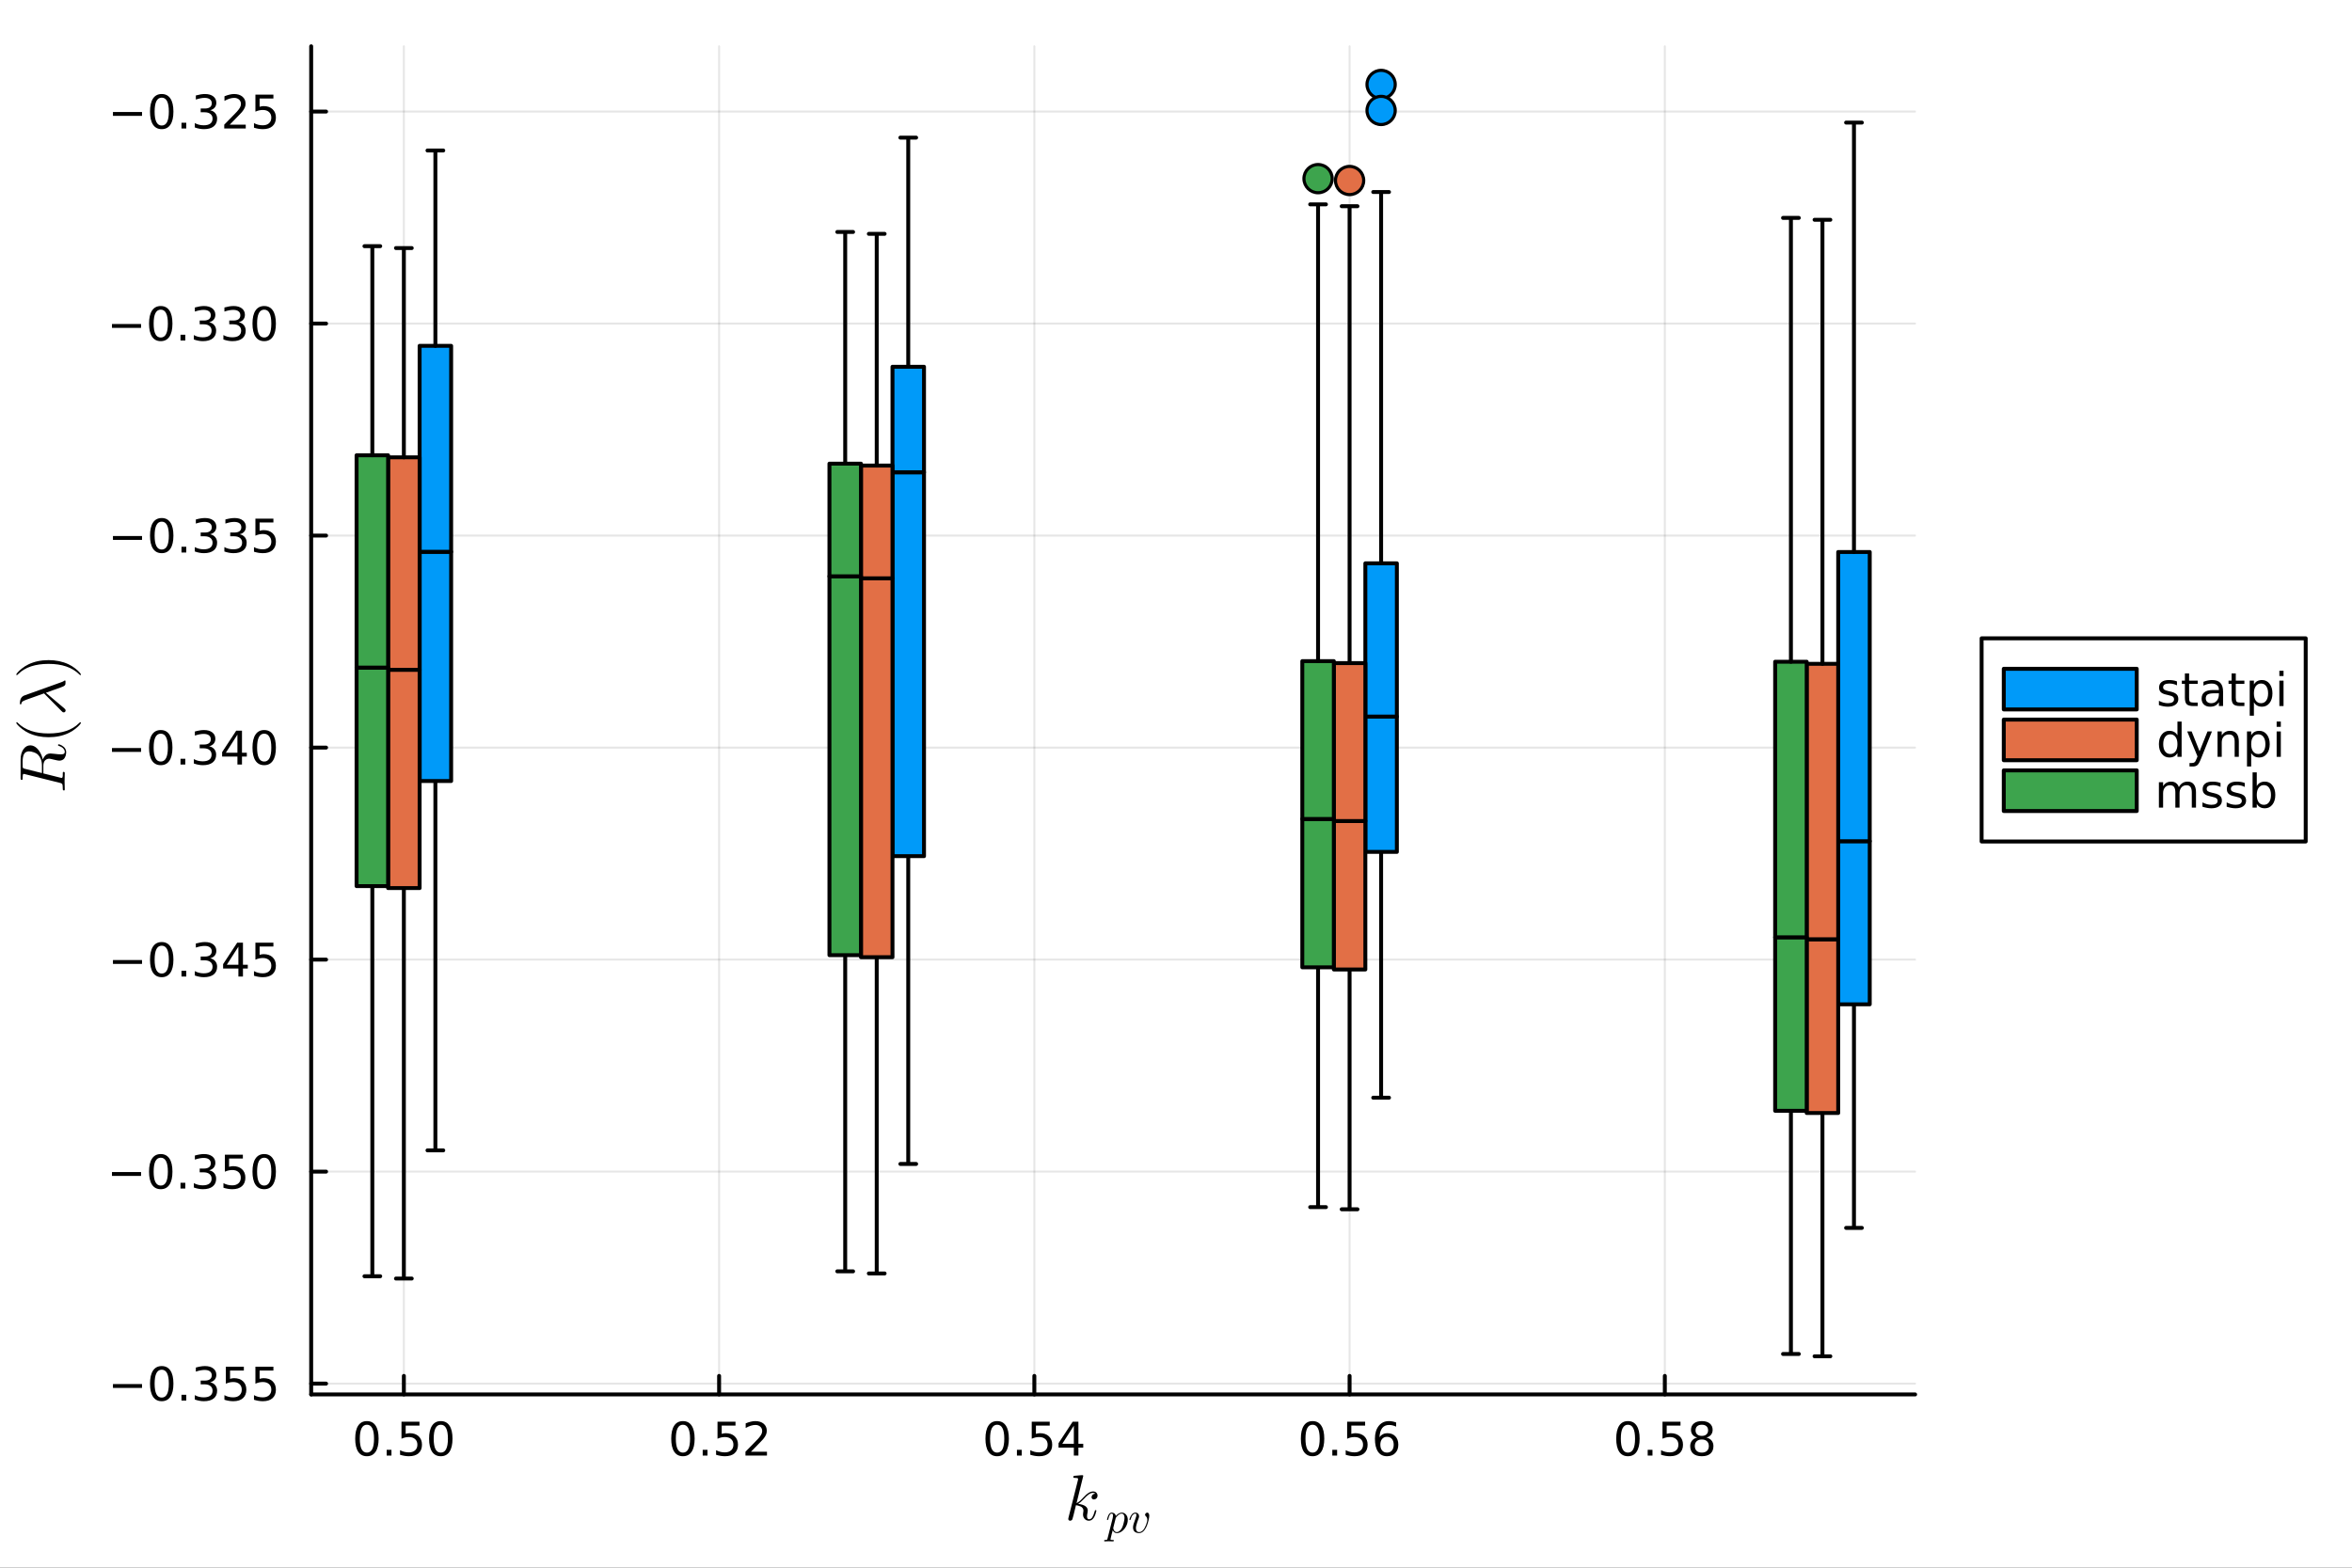 <?xml version="1.0" encoding="utf-8"?>
<svg xmlns="http://www.w3.org/2000/svg" xmlns:xlink="http://www.w3.org/1999/xlink" width="600" height="400" viewBox="0 0 2400 1600">
<rect x="0" y="0" width="2400" height="1600" fill="#333333" stroke="none"/>
<defs>
  <clipPath id="clip310">
    <rect x="0" y="0" width="2400" height="1600"/>
  </clipPath>
</defs>
<path clip-path="url(#clip310)" d="M0 1600 L2400 1600 L2400 0 L0 0  Z" fill="#ffffff" fill-rule="evenodd" fill-opacity="1"/>
<defs>
  <clipPath id="clip311">
    <rect x="480" y="0" width="1681" height="1600"/>
  </clipPath>
</defs>
<path clip-path="url(#clip310)" d="M317.528 1423.18 L1954.22 1423.18 L1954.22 47.244 L317.528 47.244  Z" fill="#ffffff" fill-rule="evenodd" fill-opacity="1"/>
<defs>
  <clipPath id="clip312">
    <rect x="317" y="47" width="1638" height="1377"/>
  </clipPath>
</defs>
<polyline clip-path="url(#clip312)" style="stroke:#000000; stroke-linecap:round; stroke-linejoin:round; stroke-width:2; stroke-opacity:0.1; fill:none" points="412.101,1423.18 412.101,47.244 "/>
<polyline clip-path="url(#clip312)" style="stroke:#000000; stroke-linecap:round; stroke-linejoin:round; stroke-width:2; stroke-opacity:0.1; fill:none" points="733.777,1423.18 733.777,47.244 "/>
<polyline clip-path="url(#clip312)" style="stroke:#000000; stroke-linecap:round; stroke-linejoin:round; stroke-width:2; stroke-opacity:0.1; fill:none" points="1055.45,1423.18 1055.45,47.244 "/>
<polyline clip-path="url(#clip312)" style="stroke:#000000; stroke-linecap:round; stroke-linejoin:round; stroke-width:2; stroke-opacity:0.1; fill:none" points="1377.13,1423.18 1377.13,47.244 "/>
<polyline clip-path="url(#clip312)" style="stroke:#000000; stroke-linecap:round; stroke-linejoin:round; stroke-width:2; stroke-opacity:0.1; fill:none" points="1698.81,1423.18 1698.81,47.244 "/>
<polyline clip-path="url(#clip310)" style="stroke:#000000; stroke-linecap:round; stroke-linejoin:round; stroke-width:4; stroke-opacity:1; fill:none" points="317.528,1423.18 1954.22,1423.18 "/>
<polyline clip-path="url(#clip310)" style="stroke:#000000; stroke-linecap:round; stroke-linejoin:round; stroke-width:4; stroke-opacity:1; fill:none" points="412.101,1423.18 412.101,1404.28 "/>
<polyline clip-path="url(#clip310)" style="stroke:#000000; stroke-linecap:round; stroke-linejoin:round; stroke-width:4; stroke-opacity:1; fill:none" points="733.777,1423.18 733.777,1404.28 "/>
<polyline clip-path="url(#clip310)" style="stroke:#000000; stroke-linecap:round; stroke-linejoin:round; stroke-width:4; stroke-opacity:1; fill:none" points="1055.45,1423.18 1055.45,1404.28 "/>
<polyline clip-path="url(#clip310)" style="stroke:#000000; stroke-linecap:round; stroke-linejoin:round; stroke-width:4; stroke-opacity:1; fill:none" points="1377.13,1423.18 1377.13,1404.28 "/>
<polyline clip-path="url(#clip310)" style="stroke:#000000; stroke-linecap:round; stroke-linejoin:round; stroke-width:4; stroke-opacity:1; fill:none" points="1698.81,1423.18 1698.81,1404.28 "/>
<path clip-path="url(#clip310)" d="M374.404 1454.1 Q370.793 1454.1 368.964 1457.66 Q367.159 1461.2 367.159 1468.33 Q367.159 1475.44 368.964 1479.01 Q370.793 1482.55 374.404 1482.55 Q378.038 1482.55 379.844 1479.01 Q381.673 1475.44 381.673 1468.33 Q381.673 1461.2 379.844 1457.66 Q378.038 1454.1 374.404 1454.1 M374.404 1450.39 Q380.214 1450.39 383.27 1455 Q386.348 1459.58 386.348 1468.33 Q386.348 1477.06 383.27 1481.67 Q380.214 1486.25 374.404 1486.25 Q368.594 1486.25 365.515 1481.67 Q362.46 1477.06 362.46 1468.33 Q362.46 1459.58 365.515 1455 Q368.594 1450.39 374.404 1450.39 Z" fill="#000000" fill-rule="nonzero" fill-opacity="1" /><path clip-path="url(#clip310)" d="M394.566 1479.7 L399.45 1479.7 L399.45 1485.58 L394.566 1485.58 L394.566 1479.7 Z" fill="#000000" fill-rule="nonzero" fill-opacity="1" /><path clip-path="url(#clip310)" d="M409.682 1451.02 L428.038 1451.02 L428.038 1454.96 L413.964 1454.96 L413.964 1463.43 Q414.983 1463.08 416.001 1462.92 Q417.02 1462.73 418.038 1462.73 Q423.825 1462.73 427.205 1465.9 Q430.584 1469.08 430.584 1474.49 Q430.584 1480.07 427.112 1483.17 Q423.64 1486.25 417.32 1486.25 Q415.145 1486.25 412.876 1485.88 Q410.631 1485.51 408.223 1484.77 L408.223 1480.07 Q410.307 1481.2 412.529 1481.76 Q414.751 1482.32 417.228 1482.32 Q421.233 1482.32 423.57 1480.21 Q425.908 1478.1 425.908 1474.49 Q425.908 1470.88 423.57 1468.77 Q421.233 1466.67 417.228 1466.67 Q415.353 1466.67 413.478 1467.08 Q411.626 1467.5 409.682 1468.38 L409.682 1451.02 Z" fill="#000000" fill-rule="nonzero" fill-opacity="1" /><path clip-path="url(#clip310)" d="M449.797 1454.1 Q446.186 1454.1 444.357 1457.66 Q442.552 1461.2 442.552 1468.33 Q442.552 1475.44 444.357 1479.01 Q446.186 1482.55 449.797 1482.55 Q453.431 1482.55 455.237 1479.01 Q457.066 1475.44 457.066 1468.33 Q457.066 1461.2 455.237 1457.66 Q453.431 1454.1 449.797 1454.1 M449.797 1450.39 Q455.607 1450.39 458.663 1455 Q461.742 1459.58 461.742 1468.33 Q461.742 1477.06 458.663 1481.67 Q455.607 1486.25 449.797 1486.25 Q443.987 1486.25 440.908 1481.67 Q437.853 1477.06 437.853 1468.33 Q437.853 1459.58 440.908 1455 Q443.987 1450.39 449.797 1450.39 Z" fill="#000000" fill-rule="nonzero" fill-opacity="1" /><path clip-path="url(#clip310)" d="M696.879 1454.1 Q693.268 1454.1 691.439 1457.66 Q689.634 1461.2 689.634 1468.33 Q689.634 1475.44 691.439 1479.01 Q693.268 1482.55 696.879 1482.55 Q700.513 1482.55 702.319 1479.01 Q704.147 1475.44 704.147 1468.33 Q704.147 1461.2 702.319 1457.66 Q700.513 1454.1 696.879 1454.1 M696.879 1450.39 Q702.689 1450.39 705.745 1455 Q708.823 1459.58 708.823 1468.33 Q708.823 1477.06 705.745 1481.67 Q702.689 1486.25 696.879 1486.25 Q691.069 1486.25 687.99 1481.67 Q684.935 1477.06 684.935 1468.33 Q684.935 1459.58 687.99 1455 Q691.069 1450.39 696.879 1450.39 Z" fill="#000000" fill-rule="nonzero" fill-opacity="1" /><path clip-path="url(#clip310)" d="M717.041 1479.7 L721.925 1479.7 L721.925 1485.58 L717.041 1485.58 L717.041 1479.7 Z" fill="#000000" fill-rule="nonzero" fill-opacity="1" /><path clip-path="url(#clip310)" d="M732.157 1451.02 L750.513 1451.02 L750.513 1454.96 L736.439 1454.96 L736.439 1463.43 Q737.457 1463.08 738.476 1462.92 Q739.495 1462.73 740.513 1462.73 Q746.3 1462.73 749.68 1465.9 Q753.059 1469.08 753.059 1474.49 Q753.059 1480.07 749.587 1483.17 Q746.115 1486.25 739.795 1486.25 Q737.62 1486.25 735.351 1485.88 Q733.106 1485.51 730.698 1484.77 L730.698 1480.07 Q732.782 1481.2 735.004 1481.76 Q737.226 1482.32 739.703 1482.32 Q743.707 1482.32 746.045 1480.21 Q748.383 1478.1 748.383 1474.49 Q748.383 1470.88 746.045 1468.77 Q743.707 1466.67 739.703 1466.67 Q737.828 1466.67 735.953 1467.08 Q734.101 1467.5 732.157 1468.38 L732.157 1451.02 Z" fill="#000000" fill-rule="nonzero" fill-opacity="1" /><path clip-path="url(#clip310)" d="M766.3 1481.64 L782.619 1481.64 L782.619 1485.58 L760.675 1485.58 L760.675 1481.64 Q763.337 1478.89 767.92 1474.26 Q772.527 1469.61 773.707 1468.27 Q775.953 1465.74 776.832 1464.01 Q777.735 1462.25 777.735 1460.56 Q777.735 1457.8 775.791 1456.07 Q773.869 1454.33 770.767 1454.33 Q768.568 1454.33 766.115 1455.09 Q763.684 1455.86 760.906 1457.41 L760.906 1452.69 Q763.73 1451.55 766.184 1450.97 Q768.638 1450.39 770.675 1450.39 Q776.045 1450.39 779.24 1453.08 Q782.434 1455.77 782.434 1460.26 Q782.434 1462.39 781.624 1464.31 Q780.837 1466.2 778.73 1468.8 Q778.152 1469.47 775.05 1472.69 Q771.948 1475.88 766.3 1481.64 Z" fill="#000000" fill-rule="nonzero" fill-opacity="1" /><path clip-path="url(#clip310)" d="M1017.51 1454.1 Q1013.9 1454.1 1012.07 1457.66 Q1010.27 1461.2 1010.27 1468.33 Q1010.27 1475.44 1012.07 1479.01 Q1013.9 1482.55 1017.51 1482.55 Q1021.15 1482.55 1022.95 1479.01 Q1024.78 1475.44 1024.78 1468.33 Q1024.78 1461.2 1022.95 1457.66 Q1021.15 1454.1 1017.51 1454.1 M1017.51 1450.39 Q1023.32 1450.39 1026.38 1455 Q1029.46 1459.58 1029.46 1468.33 Q1029.46 1477.06 1026.38 1481.67 Q1023.32 1486.25 1017.51 1486.25 Q1011.7 1486.25 1008.62 1481.67 Q1005.57 1477.06 1005.57 1468.33 Q1005.57 1459.58 1008.62 1455 Q1011.7 1450.39 1017.51 1450.39 Z" fill="#000000" fill-rule="nonzero" fill-opacity="1" /><path clip-path="url(#clip310)" d="M1037.68 1479.7 L1042.56 1479.7 L1042.56 1485.58 L1037.68 1485.58 L1037.68 1479.7 Z" fill="#000000" fill-rule="nonzero" fill-opacity="1" /><path clip-path="url(#clip310)" d="M1052.79 1451.02 L1071.15 1451.02 L1071.15 1454.96 L1057.07 1454.96 L1057.07 1463.43 Q1058.09 1463.08 1059.11 1462.92 Q1060.13 1462.73 1061.15 1462.73 Q1066.93 1462.73 1070.31 1465.9 Q1073.69 1469.08 1073.69 1474.49 Q1073.69 1480.07 1070.22 1483.17 Q1066.75 1486.25 1060.43 1486.25 Q1058.25 1486.25 1055.99 1485.88 Q1053.74 1485.51 1051.33 1484.77 L1051.33 1480.07 Q1053.42 1481.2 1055.64 1481.76 Q1057.86 1482.32 1060.34 1482.32 Q1064.34 1482.32 1066.68 1480.21 Q1069.02 1478.1 1069.02 1474.49 Q1069.02 1470.88 1066.68 1468.77 Q1064.34 1466.67 1060.34 1466.67 Q1058.46 1466.67 1056.59 1467.08 Q1054.74 1467.5 1052.79 1468.38 L1052.79 1451.02 Z" fill="#000000" fill-rule="nonzero" fill-opacity="1" /><path clip-path="url(#clip310)" d="M1095.75 1455.09 L1083.95 1473.54 L1095.75 1473.54 L1095.75 1455.09 M1094.53 1451.02 L1100.41 1451.02 L1100.41 1473.54 L1105.34 1473.54 L1105.34 1477.43 L1100.41 1477.43 L1100.41 1485.58 L1095.75 1485.58 L1095.75 1477.43 L1080.15 1477.43 L1080.15 1472.92 L1094.53 1451.02 Z" fill="#000000" fill-rule="nonzero" fill-opacity="1" /><path clip-path="url(#clip310)" d="M1339.35 1454.1 Q1335.74 1454.1 1333.91 1457.66 Q1332.11 1461.2 1332.11 1468.33 Q1332.11 1475.44 1333.91 1479.01 Q1335.74 1482.55 1339.35 1482.55 Q1342.99 1482.55 1344.79 1479.01 Q1346.62 1475.44 1346.62 1468.33 Q1346.62 1461.2 1344.79 1457.66 Q1342.99 1454.1 1339.35 1454.1 M1339.35 1450.39 Q1345.16 1450.39 1348.22 1455 Q1351.3 1459.58 1351.3 1468.33 Q1351.3 1477.06 1348.22 1481.67 Q1345.16 1486.25 1339.35 1486.25 Q1333.54 1486.25 1330.46 1481.67 Q1327.41 1477.06 1327.41 1468.33 Q1327.41 1459.58 1330.46 1455 Q1333.54 1450.39 1339.35 1450.39 Z" fill="#000000" fill-rule="nonzero" fill-opacity="1" /><path clip-path="url(#clip310)" d="M1359.51 1479.7 L1364.4 1479.7 L1364.4 1485.58 L1359.51 1485.58 L1359.51 1479.7 Z" fill="#000000" fill-rule="nonzero" fill-opacity="1" /><path clip-path="url(#clip310)" d="M1374.63 1451.02 L1392.99 1451.02 L1392.99 1454.96 L1378.91 1454.96 L1378.91 1463.43 Q1379.93 1463.08 1380.95 1462.92 Q1381.97 1462.73 1382.99 1462.73 Q1388.77 1462.73 1392.15 1465.9 Q1395.53 1469.08 1395.53 1474.49 Q1395.53 1480.07 1392.06 1483.17 Q1388.59 1486.25 1382.27 1486.25 Q1380.09 1486.25 1377.82 1485.88 Q1375.58 1485.51 1373.17 1484.77 L1373.17 1480.07 Q1375.25 1481.2 1377.48 1481.76 Q1379.7 1482.32 1382.18 1482.32 Q1386.18 1482.32 1388.52 1480.21 Q1390.86 1478.1 1390.86 1474.49 Q1390.86 1470.88 1388.52 1468.77 Q1386.18 1466.67 1382.18 1466.67 Q1380.3 1466.67 1378.43 1467.08 Q1376.57 1467.5 1374.63 1468.38 L1374.63 1451.02 Z" fill="#000000" fill-rule="nonzero" fill-opacity="1" /><path clip-path="url(#clip310)" d="M1415.32 1466.44 Q1412.18 1466.44 1410.32 1468.59 Q1408.5 1470.74 1408.5 1474.49 Q1408.5 1478.22 1410.32 1480.39 Q1412.18 1482.55 1415.32 1482.55 Q1418.47 1482.55 1420.3 1480.39 Q1422.15 1478.22 1422.15 1474.49 Q1422.15 1470.74 1420.3 1468.59 Q1418.47 1466.44 1415.32 1466.44 M1424.61 1451.78 L1424.61 1456.04 Q1422.85 1455.21 1421.04 1454.77 Q1419.26 1454.33 1417.5 1454.33 Q1412.87 1454.33 1410.42 1457.45 Q1407.99 1460.58 1407.64 1466.9 Q1409 1464.89 1411.06 1463.82 Q1413.12 1462.73 1415.6 1462.73 Q1420.81 1462.73 1423.82 1465.9 Q1426.85 1469.05 1426.85 1474.49 Q1426.85 1479.82 1423.7 1483.03 Q1420.56 1486.25 1415.32 1486.25 Q1409.33 1486.25 1406.16 1481.67 Q1402.99 1477.06 1402.99 1468.33 Q1402.99 1460.14 1406.87 1455.28 Q1410.76 1450.39 1417.31 1450.39 Q1419.07 1450.39 1420.86 1450.74 Q1422.66 1451.09 1424.61 1451.78 Z" fill="#000000" fill-rule="nonzero" fill-opacity="1" /><path clip-path="url(#clip310)" d="M1661.16 1454.1 Q1657.54 1454.1 1655.72 1457.66 Q1653.91 1461.2 1653.91 1468.33 Q1653.91 1475.44 1655.72 1479.01 Q1657.54 1482.55 1661.16 1482.55 Q1664.79 1482.55 1666.6 1479.01 Q1668.42 1475.44 1668.42 1468.33 Q1668.42 1461.2 1666.6 1457.66 Q1664.79 1454.1 1661.16 1454.1 M1661.16 1450.39 Q1666.97 1450.39 1670.02 1455 Q1673.1 1459.58 1673.1 1468.33 Q1673.1 1477.06 1670.02 1481.67 Q1666.97 1486.25 1661.16 1486.25 Q1655.35 1486.25 1652.27 1481.67 Q1649.21 1477.06 1649.21 1468.33 Q1649.21 1459.58 1652.27 1455 Q1655.35 1450.39 1661.16 1450.39 Z" fill="#000000" fill-rule="nonzero" fill-opacity="1" /><path clip-path="url(#clip310)" d="M1681.32 1479.7 L1686.2 1479.7 L1686.2 1485.58 L1681.32 1485.58 L1681.32 1479.7 Z" fill="#000000" fill-rule="nonzero" fill-opacity="1" /><path clip-path="url(#clip310)" d="M1696.43 1451.02 L1714.79 1451.02 L1714.79 1454.96 L1700.72 1454.96 L1700.72 1463.43 Q1701.73 1463.08 1702.75 1462.92 Q1703.77 1462.73 1704.79 1462.73 Q1710.58 1462.73 1713.96 1465.9 Q1717.34 1469.08 1717.34 1474.49 Q1717.34 1480.07 1713.86 1483.17 Q1710.39 1486.25 1704.07 1486.25 Q1701.9 1486.25 1699.63 1485.88 Q1697.38 1485.51 1694.97 1484.77 L1694.97 1480.07 Q1697.06 1481.2 1699.28 1481.76 Q1701.5 1482.32 1703.98 1482.32 Q1707.98 1482.32 1710.32 1480.21 Q1712.66 1478.1 1712.66 1474.49 Q1712.66 1470.88 1710.32 1468.77 Q1707.98 1466.67 1703.98 1466.67 Q1702.1 1466.67 1700.23 1467.08 Q1698.38 1467.5 1696.43 1468.38 L1696.43 1451.02 Z" fill="#000000" fill-rule="nonzero" fill-opacity="1" /><path clip-path="url(#clip310)" d="M1736.55 1469.17 Q1733.22 1469.17 1731.29 1470.95 Q1729.4 1472.73 1729.4 1475.86 Q1729.4 1478.98 1731.29 1480.77 Q1733.22 1482.55 1736.55 1482.55 Q1739.88 1482.55 1741.8 1480.77 Q1743.72 1478.96 1743.72 1475.86 Q1743.72 1472.73 1741.8 1470.95 Q1739.91 1469.17 1736.55 1469.17 M1731.87 1467.18 Q1728.86 1466.44 1727.17 1464.38 Q1725.51 1462.32 1725.51 1459.35 Q1725.51 1455.21 1728.45 1452.8 Q1731.41 1450.39 1736.55 1450.39 Q1741.71 1450.39 1744.65 1452.8 Q1747.59 1455.21 1747.59 1459.35 Q1747.59 1462.32 1745.9 1464.38 Q1744.23 1466.44 1741.25 1467.18 Q1744.63 1467.96 1746.5 1470.26 Q1748.4 1472.55 1748.4 1475.86 Q1748.4 1480.88 1745.32 1483.57 Q1742.27 1486.25 1736.55 1486.25 Q1730.83 1486.25 1727.75 1483.57 Q1724.7 1480.88 1724.7 1475.86 Q1724.7 1472.55 1726.6 1470.26 Q1728.49 1467.96 1731.87 1467.18 M1730.16 1459.79 Q1730.16 1462.48 1731.83 1463.98 Q1733.52 1465.49 1736.55 1465.49 Q1739.56 1465.49 1741.25 1463.98 Q1742.96 1462.48 1742.96 1459.79 Q1742.96 1457.11 1741.25 1455.6 Q1739.56 1454.1 1736.55 1454.1 Q1733.52 1454.1 1731.83 1455.6 Q1730.16 1457.11 1730.16 1459.79 Z" fill="#000000" fill-rule="nonzero" fill-opacity="1" /><path clip-path="url(#clip310)" d="M1119.93 1526.34 Q1119.93 1528.18 1118.81 1529.27 Q1117.71 1530.37 1116.33 1530.37 Q1115.1 1530.37 1114.46 1529.66 Q1113.82 1528.95 1113.82 1528.05 Q1113.82 1527.66 1113.98 1527.18 Q1114.14 1526.67 1114.49 1526.05 Q1114.88 1525.44 1115.68 1524.99 Q1116.49 1524.54 1117.58 1524.48 Q1117.36 1524.25 1117.29 1524.22 Q1116.81 1523.83 1115.91 1523.7 Q1115.78 1523.64 1115.33 1523.64 Q1113.11 1523.64 1110.85 1525.28 Q1108.63 1526.89 1105.89 1529.95 Q1102.45 1533.53 1100.22 1534.85 Q1109.98 1536.13 1109.98 1541.77 Q1109.98 1542.7 1109.72 1543.83 Q1109.21 1545.96 1109.21 1547.5 Q1109.21 1550.59 1111.3 1550.59 Q1113.33 1550.59 1114.62 1548.53 Q1115.94 1546.47 1117.04 1542.45 Q1117.2 1541.71 1117.36 1541.48 Q1117.52 1541.25 1117.97 1541.25 Q1118.77 1541.25 1118.77 1541.9 Q1118.03 1545.67 1116.39 1548.57 Q1114.3 1552.08 1111.17 1552.08 Q1108.57 1552.08 1106.83 1550.27 Q1105.12 1548.44 1105.12 1545.54 Q1105.12 1544.83 1105.38 1543.22 Q1105.57 1542.58 1105.57 1541.83 Q1105.57 1540.32 1104.73 1539.19 Q1103.9 1538.03 1102.54 1537.45 Q1101.19 1536.87 1100.06 1536.62 Q1098.97 1536.33 1097.91 1536.23 Q1094.68 1549.85 1094.23 1550.69 Q1093.94 1551.27 1093.3 1551.66 Q1092.66 1552.08 1091.98 1552.08 Q1091.34 1552.08 1090.69 1551.63 Q1090.08 1551.21 1090.08 1550.21 Q1090.08 1549.69 1090.34 1548.76 L1099.9 1510.76 L1100.1 1509.47 Q1100.1 1509.08 1099.93 1508.89 Q1099.81 1508.66 1099.03 1508.5 Q1098.29 1508.34 1096.81 1508.34 Q1096.2 1508.34 1095.91 1508.31 Q1095.65 1508.28 1095.43 1508.12 Q1095.2 1507.92 1095.2 1507.54 Q1095.2 1506.99 1095.43 1506.7 Q1095.68 1506.38 1095.88 1506.31 Q1096.07 1506.25 1096.46 1506.21 Q1097 1506.18 1098.84 1506.02 Q1100.68 1505.83 1102.25 1505.7 Q1103.83 1505.57 1104.51 1505.57 Q1104.89 1505.57 1105.09 1505.76 Q1105.31 1505.93 1105.34 1506.12 L1105.38 1506.28 L1098.52 1534.11 Q1101.35 1532.98 1105.83 1527.99 Q1111.01 1522.19 1115.46 1522.19 Q1117.55 1522.19 1118.74 1523.48 Q1119.93 1524.73 1119.93 1526.34 Z" fill="#000000" fill-rule="nonzero" fill-opacity="1" /><path clip-path="url(#clip310)" d="M1150.8 1551.17 Q1150.8 1554.46 1149.14 1557.64 Q1147.49 1560.82 1144.9 1562.78 Q1142.3 1564.72 1139.67 1564.72 Q1138.09 1564.72 1137.03 1563.86 Q1135.99 1562.98 1135.43 1561.74 Q1135 1563.27 1134.08 1566.95 Q1133.15 1570.62 1133.15 1570.98 Q1133.15 1571.19 1133.2 1571.28 Q1133.24 1571.37 1133.45 1571.48 Q1133.65 1571.61 1134.14 1571.66 Q1134.64 1571.73 1135.47 1571.73 Q1135.9 1571.73 1136.06 1571.73 Q1136.24 1571.75 1136.4 1571.86 Q1136.58 1571.97 1136.58 1572.22 Q1136.58 1573.15 1135.74 1573.15 Q1135 1573.15 1133.47 1573.08 Q1131.93 1573.01 1131.17 1573.01 Q1130.51 1573.01 1129.21 1573.08 Q1127.9 1573.15 1127.29 1573.15 Q1126.68 1573.15 1126.68 1572.61 Q1126.68 1572.29 1126.77 1572.09 Q1126.84 1571.91 1127.02 1571.82 Q1127.2 1571.75 1127.36 1571.73 Q1127.49 1571.73 1127.76 1571.73 Q1128.8 1571.73 1129.25 1571.55 Q1129.7 1571.39 1129.86 1571.05 Q1130.04 1570.73 1130.24 1569.83 L1135.43 1549.27 Q1135.74 1547.9 1135.74 1546.93 Q1135.74 1545.71 1135.36 1545.26 Q1134.98 1544.81 1134.3 1544.81 Q1133.13 1544.81 1132.36 1546.21 Q1131.6 1547.6 1130.94 1550.31 Q1130.74 1551.05 1130.6 1551.21 Q1130.49 1551.37 1130.15 1551.37 Q1129.59 1551.35 1129.59 1550.9 Q1129.59 1550.78 1129.77 1550.06 Q1129.95 1549.32 1130.29 1548.24 Q1130.65 1547.13 1131.03 1546.43 Q1131.26 1545.96 1131.46 1545.64 Q1131.66 1545.33 1132.07 1544.83 Q1132.5 1544.34 1133.11 1544.07 Q1133.72 1543.79 1134.46 1543.79 Q1135.9 1543.79 1137.1 1544.65 Q1138.29 1545.51 1138.61 1547.24 Q1139.89 1545.73 1141.47 1544.76 Q1143.05 1543.79 1144.65 1543.79 Q1147.31 1543.79 1149.05 1545.87 Q1150.8 1547.92 1150.8 1551.17 M1147.47 1549.14 Q1147.47 1547.09 1146.68 1545.96 Q1145.91 1544.81 1144.51 1544.81 Q1142.78 1544.81 1140.77 1546.57 Q1138.79 1548.24 1138.38 1549.79 L1136.11 1558.83 L1135.97 1559.58 Q1135.97 1559.71 1136.04 1560.12 Q1136.13 1560.5 1136.38 1561.13 Q1136.65 1561.76 1137.01 1562.33 Q1137.39 1562.87 1138.07 1563.27 Q1138.77 1563.68 1139.62 1563.68 Q1141 1563.68 1142.49 1562.46 Q1144 1561.24 1145.12 1558.94 Q1145.82 1557.46 1146.63 1554.26 Q1147.47 1551.03 1147.47 1549.14 Z" fill="#000000" fill-rule="nonzero" fill-opacity="1" /><path clip-path="url(#clip310)" d="M1172.72 1547.02 Q1172.72 1547.6 1172.56 1548.75 Q1172.4 1549.9 1172.02 1551.57 Q1171.64 1553.24 1171.07 1555 Q1170.53 1556.76 1169.68 1558.52 Q1168.82 1560.25 1167.81 1561.63 Q1166.79 1563 1165.37 1563.86 Q1163.95 1564.72 1162.35 1564.72 Q1161.61 1564.72 1160.88 1564.6 Q1160.16 1564.49 1159.26 1564.13 Q1158.36 1563.77 1157.71 1563.18 Q1157.05 1562.57 1156.6 1561.49 Q1156.15 1560.41 1156.15 1558.99 Q1156.15 1557.52 1156.69 1555.56 Q1157.25 1553.58 1158.79 1549.52 Q1159.58 1547.42 1159.58 1546.27 Q1159.58 1545.76 1159.46 1545.44 Q1159.35 1545.1 1159.13 1544.99 Q1158.9 1544.85 1158.77 1544.83 Q1158.65 1544.81 1158.43 1544.81 Q1157.19 1544.81 1155.92 1546.09 Q1154.66 1547.38 1153.76 1550.54 Q1153.58 1551.1 1153.47 1551.23 Q1153.35 1551.37 1153.02 1551.37 Q1152.45 1551.35 1152.45 1550.9 Q1152.45 1550.76 1152.61 1550.24 Q1152.77 1549.7 1153.06 1548.89 Q1153.35 1548.06 1153.87 1547.2 Q1154.39 1546.32 1155.02 1545.55 Q1155.68 1544.79 1156.6 1544.29 Q1157.53 1543.79 1158.56 1543.79 Q1160.25 1543.79 1161.29 1544.9 Q1162.35 1545.98 1162.35 1547.58 Q1162.35 1548.46 1161.79 1549.88 Q1160.84 1552.45 1160.41 1553.69 Q1159.98 1554.93 1159.53 1556.69 Q1159.1 1558.45 1159.1 1559.67 Q1159.1 1561.51 1159.96 1562.6 Q1160.82 1563.68 1162.53 1563.68 Q1164.06 1563.68 1165.44 1562.57 Q1166.84 1561.45 1167.76 1559.85 Q1168.68 1558.22 1169.38 1556.42 Q1170.08 1554.59 1170.4 1553.22 Q1170.74 1551.82 1170.74 1551.17 Q1170.74 1548.89 1169.18 1547.4 Q1168.75 1546.97 1168.59 1546.7 Q1168.44 1546.43 1168.44 1546 Q1168.44 1545.22 1169.14 1544.52 Q1169.86 1543.79 1170.69 1543.79 Q1171.46 1543.79 1172.09 1544.56 Q1172.72 1545.33 1172.72 1547.02 Z" fill="#000000" fill-rule="nonzero" fill-opacity="1" /><polyline clip-path="url(#clip312)" style="stroke:#000000; stroke-linecap:round; stroke-linejoin:round; stroke-width:2; stroke-opacity:0.1; fill:none" points="317.528,1412.14 1954.22,1412.14 "/>
<polyline clip-path="url(#clip312)" style="stroke:#000000; stroke-linecap:round; stroke-linejoin:round; stroke-width:2; stroke-opacity:0.1; fill:none" points="317.528,1195.76 1954.22,1195.76 "/>
<polyline clip-path="url(#clip312)" style="stroke:#000000; stroke-linecap:round; stroke-linejoin:round; stroke-width:2; stroke-opacity:0.1; fill:none" points="317.528,979.38 1954.22,979.38 "/>
<polyline clip-path="url(#clip312)" style="stroke:#000000; stroke-linecap:round; stroke-linejoin:round; stroke-width:2; stroke-opacity:0.1; fill:none" points="317.528,763 1954.22,763 "/>
<polyline clip-path="url(#clip312)" style="stroke:#000000; stroke-linecap:round; stroke-linejoin:round; stroke-width:2; stroke-opacity:0.1; fill:none" points="317.528,546.621 1954.22,546.621 "/>
<polyline clip-path="url(#clip312)" style="stroke:#000000; stroke-linecap:round; stroke-linejoin:round; stroke-width:2; stroke-opacity:0.1; fill:none" points="317.528,330.241 1954.22,330.241 "/>
<polyline clip-path="url(#clip312)" style="stroke:#000000; stroke-linecap:round; stroke-linejoin:round; stroke-width:2; stroke-opacity:0.1; fill:none" points="317.528,113.861 1954.22,113.861 "/>
<polyline clip-path="url(#clip310)" style="stroke:#000000; stroke-linecap:round; stroke-linejoin:round; stroke-width:4; stroke-opacity:1; fill:none" points="317.528,1423.18 317.528,47.244 "/>
<polyline clip-path="url(#clip310)" style="stroke:#000000; stroke-linecap:round; stroke-linejoin:round; stroke-width:4; stroke-opacity:1; fill:none" points="317.528,1412.14 332.725,1412.14 "/>
<polyline clip-path="url(#clip310)" style="stroke:#000000; stroke-linecap:round; stroke-linejoin:round; stroke-width:4; stroke-opacity:1; fill:none" points="317.528,1195.76 332.725,1195.76 "/>
<polyline clip-path="url(#clip310)" style="stroke:#000000; stroke-linecap:round; stroke-linejoin:round; stroke-width:4; stroke-opacity:1; fill:none" points="317.528,979.38 332.725,979.38 "/>
<polyline clip-path="url(#clip310)" style="stroke:#000000; stroke-linecap:round; stroke-linejoin:round; stroke-width:4; stroke-opacity:1; fill:none" points="317.528,763 332.725,763 "/>
<polyline clip-path="url(#clip310)" style="stroke:#000000; stroke-linecap:round; stroke-linejoin:round; stroke-width:4; stroke-opacity:1; fill:none" points="317.528,546.621 332.725,546.621 "/>
<polyline clip-path="url(#clip310)" style="stroke:#000000; stroke-linecap:round; stroke-linejoin:round; stroke-width:4; stroke-opacity:1; fill:none" points="317.528,330.241 332.725,330.241 "/>
<polyline clip-path="url(#clip310)" style="stroke:#000000; stroke-linecap:round; stroke-linejoin:round; stroke-width:4; stroke-opacity:1; fill:none" points="317.528,113.861 332.725,113.861 "/>
<path clip-path="url(#clip310)" d="M115.256 1412.59 L144.931 1412.59 L144.931 1416.53 L115.256 1416.53 L115.256 1412.59 Z" fill="#000000" fill-rule="nonzero" fill-opacity="1" /><path clip-path="url(#clip310)" d="M165.024 1397.94 Q161.413 1397.94 159.584 1401.5 Q157.778 1405.04 157.778 1412.17 Q157.778 1419.28 159.584 1422.85 Q161.413 1426.39 165.024 1426.39 Q168.658 1426.39 170.464 1422.85 Q172.292 1419.28 172.292 1412.17 Q172.292 1405.04 170.464 1401.5 Q168.658 1397.94 165.024 1397.94 M165.024 1394.23 Q170.834 1394.23 173.889 1398.84 Q176.968 1403.42 176.968 1412.17 Q176.968 1420.9 173.889 1425.51 Q170.834 1430.09 165.024 1430.09 Q159.214 1430.09 156.135 1425.51 Q153.079 1420.9 153.079 1412.17 Q153.079 1403.42 156.135 1398.84 Q159.214 1394.23 165.024 1394.23 Z" fill="#000000" fill-rule="nonzero" fill-opacity="1" /><path clip-path="url(#clip310)" d="M185.186 1423.54 L190.07 1423.54 L190.07 1429.42 L185.186 1429.42 L185.186 1423.54 Z" fill="#000000" fill-rule="nonzero" fill-opacity="1" /><path clip-path="url(#clip310)" d="M214.422 1410.79 Q217.778 1411.5 219.653 1413.77 Q221.551 1416.04 221.551 1419.37 Q221.551 1424.49 218.033 1427.29 Q214.514 1430.09 208.033 1430.09 Q205.857 1430.09 203.542 1429.65 Q201.25 1429.23 198.797 1428.38 L198.797 1423.86 Q200.741 1425 203.056 1425.58 Q205.371 1426.16 207.894 1426.16 Q212.292 1426.16 214.584 1424.42 Q216.898 1422.68 216.898 1419.37 Q216.898 1416.32 214.746 1414.6 Q212.616 1412.87 208.797 1412.87 L204.769 1412.87 L204.769 1409.03 L208.982 1409.03 Q212.431 1409.03 214.26 1407.66 Q216.088 1406.27 216.088 1403.68 Q216.088 1401.02 214.19 1399.61 Q212.315 1398.17 208.797 1398.17 Q206.875 1398.17 204.676 1398.59 Q202.477 1399 199.838 1399.88 L199.838 1395.72 Q202.5 1394.98 204.815 1394.61 Q207.153 1394.23 209.213 1394.23 Q214.537 1394.23 217.639 1396.67 Q220.741 1399.07 220.741 1403.19 Q220.741 1406.06 219.098 1408.05 Q217.454 1410.02 214.422 1410.79 Z" fill="#000000" fill-rule="nonzero" fill-opacity="1" /><path clip-path="url(#clip310)" d="M230.463 1394.86 L248.82 1394.86 L248.82 1398.79 L234.746 1398.79 L234.746 1407.27 Q235.764 1406.92 236.783 1406.76 Q237.801 1406.57 238.82 1406.57 Q244.607 1406.57 247.986 1409.74 Q251.366 1412.92 251.366 1418.33 Q251.366 1423.91 247.894 1427.01 Q244.421 1430.09 238.102 1430.09 Q235.926 1430.09 233.658 1429.72 Q231.412 1429.35 229.005 1428.61 L229.005 1423.91 Q231.088 1425.04 233.31 1425.6 Q235.533 1426.16 238.009 1426.16 Q242.014 1426.16 244.352 1424.05 Q246.69 1421.94 246.69 1418.33 Q246.69 1414.72 244.352 1412.61 Q242.014 1410.51 238.009 1410.51 Q236.135 1410.51 234.26 1410.92 Q232.408 1411.34 230.463 1412.22 L230.463 1394.86 Z" fill="#000000" fill-rule="nonzero" fill-opacity="1" /><path clip-path="url(#clip310)" d="M260.625 1394.86 L278.981 1394.86 L278.981 1398.79 L264.907 1398.79 L264.907 1407.27 Q265.926 1406.92 266.945 1406.76 Q267.963 1406.57 268.982 1406.57 Q274.769 1406.57 278.148 1409.74 Q281.528 1412.92 281.528 1418.33 Q281.528 1423.91 278.056 1427.01 Q274.583 1430.09 268.264 1430.09 Q266.088 1430.09 263.82 1429.72 Q261.574 1429.35 259.167 1428.61 L259.167 1423.91 Q261.25 1425.04 263.472 1425.6 Q265.695 1426.16 268.171 1426.16 Q272.176 1426.16 274.514 1424.05 Q276.852 1421.94 276.852 1418.33 Q276.852 1414.72 274.514 1412.61 Q272.176 1410.51 268.171 1410.51 Q266.296 1410.51 264.421 1410.92 Q262.57 1411.34 260.625 1412.22 L260.625 1394.86 Z" fill="#000000" fill-rule="nonzero" fill-opacity="1" /><path clip-path="url(#clip310)" d="M114.26 1196.21 L143.936 1196.21 L143.936 1200.15 L114.26 1200.15 L114.26 1196.21 Z" fill="#000000" fill-rule="nonzero" fill-opacity="1" /><path clip-path="url(#clip310)" d="M164.028 1181.56 Q160.417 1181.56 158.589 1185.12 Q156.783 1188.67 156.783 1195.79 Q156.783 1202.9 158.589 1206.47 Q160.417 1210.01 164.028 1210.01 Q167.663 1210.01 169.468 1206.47 Q171.297 1202.9 171.297 1195.79 Q171.297 1188.67 169.468 1185.12 Q167.663 1181.56 164.028 1181.56 M164.028 1177.85 Q169.839 1177.85 172.894 1182.46 Q175.973 1187.04 175.973 1195.79 Q175.973 1204.52 172.894 1209.13 Q169.839 1213.71 164.028 1213.71 Q158.218 1213.71 155.14 1209.13 Q152.084 1204.52 152.084 1195.79 Q152.084 1187.04 155.14 1182.46 Q158.218 1177.85 164.028 1177.85 Z" fill="#000000" fill-rule="nonzero" fill-opacity="1" /><path clip-path="url(#clip310)" d="M184.19 1207.16 L189.075 1207.16 L189.075 1213.04 L184.19 1213.04 L184.19 1207.16 Z" fill="#000000" fill-rule="nonzero" fill-opacity="1" /><path clip-path="url(#clip310)" d="M213.426 1194.41 Q216.783 1195.12 218.658 1197.39 Q220.556 1199.66 220.556 1202.99 Q220.556 1208.11 217.037 1210.91 Q213.519 1213.71 207.037 1213.71 Q204.862 1213.71 202.547 1213.27 Q200.255 1212.85 197.801 1212 L197.801 1207.48 Q199.746 1208.62 202.061 1209.2 Q204.375 1209.78 206.899 1209.78 Q211.297 1209.78 213.588 1208.04 Q215.903 1206.3 215.903 1202.99 Q215.903 1199.94 213.75 1198.23 Q211.621 1196.49 207.801 1196.49 L203.774 1196.49 L203.774 1192.65 L207.987 1192.65 Q211.436 1192.65 213.264 1191.28 Q215.093 1189.89 215.093 1187.3 Q215.093 1184.64 213.195 1183.23 Q211.32 1181.79 207.801 1181.79 Q205.88 1181.79 203.681 1182.21 Q201.482 1182.62 198.843 1183.5 L198.843 1179.34 Q201.505 1178.6 203.82 1178.23 Q206.158 1177.85 208.218 1177.85 Q213.542 1177.85 216.644 1180.29 Q219.746 1182.69 219.746 1186.81 Q219.746 1189.68 218.102 1191.67 Q216.459 1193.64 213.426 1194.41 Z" fill="#000000" fill-rule="nonzero" fill-opacity="1" /><path clip-path="url(#clip310)" d="M229.468 1178.48 L247.824 1178.48 L247.824 1182.42 L233.75 1182.42 L233.75 1190.89 Q234.769 1190.54 235.787 1190.38 Q236.806 1190.19 237.824 1190.19 Q243.611 1190.19 246.991 1193.36 Q250.371 1196.54 250.371 1201.95 Q250.371 1207.53 246.898 1210.63 Q243.426 1213.71 237.107 1213.71 Q234.931 1213.71 232.662 1213.34 Q230.417 1212.97 228.01 1212.23 L228.01 1207.53 Q230.093 1208.66 232.315 1209.22 Q234.537 1209.78 237.014 1209.78 Q241.019 1209.78 243.357 1207.67 Q245.695 1205.56 245.695 1201.95 Q245.695 1198.34 243.357 1196.23 Q241.019 1194.13 237.014 1194.13 Q235.139 1194.13 233.264 1194.54 Q231.412 1194.96 229.468 1195.84 L229.468 1178.48 Z" fill="#000000" fill-rule="nonzero" fill-opacity="1" /><path clip-path="url(#clip310)" d="M269.583 1181.56 Q265.972 1181.56 264.144 1185.12 Q262.338 1188.67 262.338 1195.79 Q262.338 1202.9 264.144 1206.47 Q265.972 1210.01 269.583 1210.01 Q273.218 1210.01 275.023 1206.47 Q276.852 1202.9 276.852 1195.79 Q276.852 1188.67 275.023 1185.12 Q273.218 1181.56 269.583 1181.56 M269.583 1177.85 Q275.394 1177.85 278.449 1182.46 Q281.528 1187.04 281.528 1195.79 Q281.528 1204.52 278.449 1209.13 Q275.394 1213.71 269.583 1213.71 Q263.773 1213.71 260.695 1209.13 Q257.639 1204.52 257.639 1195.79 Q257.639 1187.04 260.695 1182.46 Q263.773 1177.85 269.583 1177.85 Z" fill="#000000" fill-rule="nonzero" fill-opacity="1" /><path clip-path="url(#clip310)" d="M115.256 979.832 L144.931 979.832 L144.931 983.767 L115.256 983.767 L115.256 979.832 Z" fill="#000000" fill-rule="nonzero" fill-opacity="1" /><path clip-path="url(#clip310)" d="M165.024 965.179 Q161.413 965.179 159.584 968.744 Q157.778 972.285 157.778 979.415 Q157.778 986.521 159.584 990.086 Q161.413 993.628 165.024 993.628 Q168.658 993.628 170.464 990.086 Q172.292 986.521 172.292 979.415 Q172.292 972.285 170.464 968.744 Q168.658 965.179 165.024 965.179 M165.024 961.475 Q170.834 961.475 173.889 966.082 Q176.968 970.665 176.968 979.415 Q176.968 988.142 173.889 992.748 Q170.834 997.331 165.024 997.331 Q159.214 997.331 156.135 992.748 Q153.079 988.142 153.079 979.415 Q153.079 970.665 156.135 966.082 Q159.214 961.475 165.024 961.475 Z" fill="#000000" fill-rule="nonzero" fill-opacity="1" /><path clip-path="url(#clip310)" d="M185.186 990.781 L190.07 990.781 L190.07 996.66 L185.186 996.66 L185.186 990.781 Z" fill="#000000" fill-rule="nonzero" fill-opacity="1" /><path clip-path="url(#clip310)" d="M214.422 978.026 Q217.778 978.744 219.653 981.012 Q221.551 983.281 221.551 986.614 Q221.551 991.73 218.033 994.531 Q214.514 997.331 208.033 997.331 Q205.857 997.331 203.542 996.892 Q201.25 996.475 198.797 995.618 L198.797 991.105 Q200.741 992.239 203.056 992.818 Q205.371 993.396 207.894 993.396 Q212.292 993.396 214.584 991.66 Q216.898 989.924 216.898 986.614 Q216.898 983.558 214.746 981.845 Q212.616 980.109 208.797 980.109 L204.769 980.109 L204.769 976.267 L208.982 976.267 Q212.431 976.267 214.26 974.901 Q216.088 973.512 216.088 970.92 Q216.088 968.258 214.19 966.845 Q212.315 965.41 208.797 965.41 Q206.875 965.41 204.676 965.827 Q202.477 966.244 199.838 967.123 L199.838 962.957 Q202.5 962.216 204.815 961.846 Q207.153 961.475 209.213 961.475 Q214.537 961.475 217.639 963.906 Q220.741 966.313 220.741 970.433 Q220.741 973.304 219.098 975.295 Q217.454 977.262 214.422 978.026 Z" fill="#000000" fill-rule="nonzero" fill-opacity="1" /><path clip-path="url(#clip310)" d="M243.264 966.174 L231.459 984.623 L243.264 984.623 L243.264 966.174 M242.037 962.1 L247.917 962.1 L247.917 984.623 L252.847 984.623 L252.847 988.512 L247.917 988.512 L247.917 996.66 L243.264 996.66 L243.264 988.512 L227.662 988.512 L227.662 983.998 L242.037 962.1 Z" fill="#000000" fill-rule="nonzero" fill-opacity="1" /><path clip-path="url(#clip310)" d="M260.625 962.1 L278.981 962.1 L278.981 966.035 L264.907 966.035 L264.907 974.507 Q265.926 974.16 266.945 973.998 Q267.963 973.813 268.982 973.813 Q274.769 973.813 278.148 976.984 Q281.528 980.156 281.528 985.572 Q281.528 991.151 278.056 994.253 Q274.583 997.331 268.264 997.331 Q266.088 997.331 263.82 996.961 Q261.574 996.591 259.167 995.85 L259.167 991.151 Q261.25 992.285 263.472 992.841 Q265.695 993.396 268.171 993.396 Q272.176 993.396 274.514 991.29 Q276.852 989.183 276.852 985.572 Q276.852 981.961 274.514 979.855 Q272.176 977.748 268.171 977.748 Q266.296 977.748 264.421 978.165 Q262.57 978.582 260.625 979.461 L260.625 962.1 Z" fill="#000000" fill-rule="nonzero" fill-opacity="1" /><path clip-path="url(#clip310)" d="M114.26 763.452 L143.936 763.452 L143.936 767.387 L114.26 767.387 L114.26 763.452 Z" fill="#000000" fill-rule="nonzero" fill-opacity="1" /><path clip-path="url(#clip310)" d="M164.028 748.799 Q160.417 748.799 158.589 752.364 Q156.783 755.905 156.783 763.035 Q156.783 770.142 158.589 773.706 Q160.417 777.248 164.028 777.248 Q167.663 777.248 169.468 773.706 Q171.297 770.142 171.297 763.035 Q171.297 755.905 169.468 752.364 Q167.663 748.799 164.028 748.799 M164.028 745.095 Q169.839 745.095 172.894 749.702 Q175.973 754.285 175.973 763.035 Q175.973 771.762 172.894 776.368 Q169.839 780.952 164.028 780.952 Q158.218 780.952 155.14 776.368 Q152.084 771.762 152.084 763.035 Q152.084 754.285 155.14 749.702 Q158.218 745.095 164.028 745.095 Z" fill="#000000" fill-rule="nonzero" fill-opacity="1" /><path clip-path="url(#clip310)" d="M184.19 774.401 L189.075 774.401 L189.075 780.28 L184.19 780.28 L184.19 774.401 Z" fill="#000000" fill-rule="nonzero" fill-opacity="1" /><path clip-path="url(#clip310)" d="M213.426 761.646 Q216.783 762.364 218.658 764.632 Q220.556 766.901 220.556 770.234 Q220.556 775.35 217.037 778.151 Q213.519 780.952 207.037 780.952 Q204.862 780.952 202.547 780.512 Q200.255 780.095 197.801 779.239 L197.801 774.725 Q199.746 775.859 202.061 776.438 Q204.375 777.016 206.899 777.016 Q211.297 777.016 213.588 775.28 Q215.903 773.544 215.903 770.234 Q215.903 767.179 213.75 765.466 Q211.621 763.73 207.801 763.73 L203.774 763.73 L203.774 759.887 L207.987 759.887 Q211.436 759.887 213.264 758.521 Q215.093 757.132 215.093 754.54 Q215.093 751.878 213.195 750.466 Q211.32 749.031 207.801 749.031 Q205.88 749.031 203.681 749.447 Q201.482 749.864 198.843 750.743 L198.843 746.577 Q201.505 745.836 203.82 745.466 Q206.158 745.095 208.218 745.095 Q213.542 745.095 216.644 747.526 Q219.746 749.933 219.746 754.054 Q219.746 756.924 218.102 758.915 Q216.459 760.882 213.426 761.646 Z" fill="#000000" fill-rule="nonzero" fill-opacity="1" /><path clip-path="url(#clip310)" d="M242.269 749.794 L230.463 768.243 L242.269 768.243 L242.269 749.794 M241.042 745.72 L246.921 745.72 L246.921 768.243 L251.852 768.243 L251.852 772.132 L246.921 772.132 L246.921 780.28 L242.269 780.28 L242.269 772.132 L226.667 772.132 L226.667 767.618 L241.042 745.72 Z" fill="#000000" fill-rule="nonzero" fill-opacity="1" /><path clip-path="url(#clip310)" d="M269.583 748.799 Q265.972 748.799 264.144 752.364 Q262.338 755.905 262.338 763.035 Q262.338 770.142 264.144 773.706 Q265.972 777.248 269.583 777.248 Q273.218 777.248 275.023 773.706 Q276.852 770.142 276.852 763.035 Q276.852 755.905 275.023 752.364 Q273.218 748.799 269.583 748.799 M269.583 745.095 Q275.394 745.095 278.449 749.702 Q281.528 754.285 281.528 763.035 Q281.528 771.762 278.449 776.368 Q275.394 780.952 269.583 780.952 Q263.773 780.952 260.695 776.368 Q257.639 771.762 257.639 763.035 Q257.639 754.285 260.695 749.702 Q263.773 745.095 269.583 745.095 Z" fill="#000000" fill-rule="nonzero" fill-opacity="1" /><path clip-path="url(#clip310)" d="M115.256 547.072 L144.931 547.072 L144.931 551.007 L115.256 551.007 L115.256 547.072 Z" fill="#000000" fill-rule="nonzero" fill-opacity="1" /><path clip-path="url(#clip310)" d="M165.024 532.419 Q161.413 532.419 159.584 535.984 Q157.778 539.526 157.778 546.655 Q157.778 553.762 159.584 557.327 Q161.413 560.868 165.024 560.868 Q168.658 560.868 170.464 557.327 Q172.292 553.762 172.292 546.655 Q172.292 539.526 170.464 535.984 Q168.658 532.419 165.024 532.419 M165.024 528.716 Q170.834 528.716 173.889 533.322 Q176.968 537.905 176.968 546.655 Q176.968 555.382 173.889 559.989 Q170.834 564.572 165.024 564.572 Q159.214 564.572 156.135 559.989 Q153.079 555.382 153.079 546.655 Q153.079 537.905 156.135 533.322 Q159.214 528.716 165.024 528.716 Z" fill="#000000" fill-rule="nonzero" fill-opacity="1" /><path clip-path="url(#clip310)" d="M185.186 558.021 L190.07 558.021 L190.07 563.901 L185.186 563.901 L185.186 558.021 Z" fill="#000000" fill-rule="nonzero" fill-opacity="1" /><path clip-path="url(#clip310)" d="M214.422 545.266 Q217.778 545.984 219.653 548.253 Q221.551 550.521 221.551 553.854 Q221.551 558.97 218.033 561.771 Q214.514 564.572 208.033 564.572 Q205.857 564.572 203.542 564.132 Q201.25 563.715 198.797 562.859 L198.797 558.345 Q200.741 559.479 203.056 560.058 Q205.371 560.637 207.894 560.637 Q212.292 560.637 214.584 558.901 Q216.898 557.165 216.898 553.854 Q216.898 550.799 214.746 549.086 Q212.616 547.35 208.797 547.35 L204.769 547.35 L204.769 543.507 L208.982 543.507 Q212.431 543.507 214.26 542.141 Q216.088 540.753 216.088 538.16 Q216.088 535.498 214.19 534.086 Q212.315 532.651 208.797 532.651 Q206.875 532.651 204.676 533.067 Q202.477 533.484 199.838 534.364 L199.838 530.197 Q202.5 529.456 204.815 529.086 Q207.153 528.716 209.213 528.716 Q214.537 528.716 217.639 531.146 Q220.741 533.554 220.741 537.674 Q220.741 540.544 219.098 542.535 Q217.454 544.503 214.422 545.266 Z" fill="#000000" fill-rule="nonzero" fill-opacity="1" /><path clip-path="url(#clip310)" d="M244.584 545.266 Q247.94 545.984 249.815 548.253 Q251.713 550.521 251.713 553.854 Q251.713 558.97 248.195 561.771 Q244.676 564.572 238.195 564.572 Q236.019 564.572 233.704 564.132 Q231.412 563.715 228.959 562.859 L228.959 558.345 Q230.903 559.479 233.218 560.058 Q235.533 560.637 238.056 560.637 Q242.454 560.637 244.746 558.901 Q247.06 557.165 247.06 553.854 Q247.06 550.799 244.908 549.086 Q242.778 547.35 238.959 547.35 L234.931 547.35 L234.931 543.507 L239.144 543.507 Q242.593 543.507 244.421 542.141 Q246.25 540.753 246.25 538.16 Q246.25 535.498 244.352 534.086 Q242.477 532.651 238.959 532.651 Q237.037 532.651 234.838 533.067 Q232.639 533.484 230 534.364 L230 530.197 Q232.662 529.456 234.977 529.086 Q237.315 528.716 239.375 528.716 Q244.699 528.716 247.801 531.146 Q250.903 533.554 250.903 537.674 Q250.903 540.544 249.259 542.535 Q247.616 544.503 244.584 545.266 Z" fill="#000000" fill-rule="nonzero" fill-opacity="1" /><path clip-path="url(#clip310)" d="M260.625 529.341 L278.981 529.341 L278.981 533.276 L264.907 533.276 L264.907 541.748 Q265.926 541.401 266.945 541.239 Q267.963 541.053 268.982 541.053 Q274.769 541.053 278.148 544.225 Q281.528 547.396 281.528 552.813 Q281.528 558.391 278.056 561.493 Q274.583 564.572 268.264 564.572 Q266.088 564.572 263.82 564.202 Q261.574 563.831 259.167 563.09 L259.167 558.391 Q261.25 559.526 263.472 560.081 Q265.695 560.637 268.171 560.637 Q272.176 560.637 274.514 558.53 Q276.852 556.424 276.852 552.813 Q276.852 549.202 274.514 547.095 Q272.176 544.989 268.171 544.989 Q266.296 544.989 264.421 545.405 Q262.57 545.822 260.625 546.702 L260.625 529.341 Z" fill="#000000" fill-rule="nonzero" fill-opacity="1" /><path clip-path="url(#clip310)" d="M114.26 330.692 L143.936 330.692 L143.936 334.627 L114.26 334.627 L114.26 330.692 Z" fill="#000000" fill-rule="nonzero" fill-opacity="1" /><path clip-path="url(#clip310)" d="M164.028 316.039 Q160.417 316.039 158.589 319.604 Q156.783 323.146 156.783 330.276 Q156.783 337.382 158.589 340.947 Q160.417 344.488 164.028 344.488 Q167.663 344.488 169.468 340.947 Q171.297 337.382 171.297 330.276 Q171.297 323.146 169.468 319.604 Q167.663 316.039 164.028 316.039 M164.028 312.336 Q169.839 312.336 172.894 316.942 Q175.973 321.526 175.973 330.276 Q175.973 339.002 172.894 343.609 Q169.839 348.192 164.028 348.192 Q158.218 348.192 155.14 343.609 Q152.084 339.002 152.084 330.276 Q152.084 321.526 155.14 316.942 Q158.218 312.336 164.028 312.336 Z" fill="#000000" fill-rule="nonzero" fill-opacity="1" /><path clip-path="url(#clip310)" d="M184.19 341.641 L189.075 341.641 L189.075 347.521 L184.19 347.521 L184.19 341.641 Z" fill="#000000" fill-rule="nonzero" fill-opacity="1" /><path clip-path="url(#clip310)" d="M213.426 328.887 Q216.783 329.604 218.658 331.873 Q220.556 334.141 220.556 337.475 Q220.556 342.59 217.037 345.391 Q213.519 348.192 207.037 348.192 Q204.862 348.192 202.547 347.752 Q200.255 347.336 197.801 346.479 L197.801 341.965 Q199.746 343.1 202.061 343.678 Q204.375 344.257 206.899 344.257 Q211.297 344.257 213.588 342.521 Q215.903 340.785 215.903 337.475 Q215.903 334.419 213.75 332.706 Q211.621 330.97 207.801 330.97 L203.774 330.97 L203.774 327.127 L207.987 327.127 Q211.436 327.127 213.264 325.762 Q215.093 324.373 215.093 321.78 Q215.093 319.118 213.195 317.706 Q211.32 316.271 207.801 316.271 Q205.88 316.271 203.681 316.688 Q201.482 317.104 198.843 317.984 L198.843 313.817 Q201.505 313.077 203.82 312.706 Q206.158 312.336 208.218 312.336 Q213.542 312.336 216.644 314.766 Q219.746 317.174 219.746 321.294 Q219.746 324.164 218.102 326.155 Q216.459 328.123 213.426 328.887 Z" fill="#000000" fill-rule="nonzero" fill-opacity="1" /><path clip-path="url(#clip310)" d="M243.588 328.887 Q246.945 329.604 248.82 331.873 Q250.718 334.141 250.718 337.475 Q250.718 342.59 247.199 345.391 Q243.681 348.192 237.199 348.192 Q235.023 348.192 232.709 347.752 Q230.417 347.336 227.963 346.479 L227.963 341.965 Q229.908 343.1 232.222 343.678 Q234.537 344.257 237.06 344.257 Q241.459 344.257 243.75 342.521 Q246.065 340.785 246.065 337.475 Q246.065 334.419 243.912 332.706 Q241.783 330.97 237.963 330.97 L233.935 330.97 L233.935 327.127 L238.148 327.127 Q241.597 327.127 243.426 325.762 Q245.255 324.373 245.255 321.78 Q245.255 319.118 243.357 317.706 Q241.482 316.271 237.963 316.271 Q236.042 316.271 233.843 316.688 Q231.644 317.104 229.005 317.984 L229.005 313.817 Q231.667 313.077 233.982 312.706 Q236.32 312.336 238.38 312.336 Q243.704 312.336 246.806 314.766 Q249.908 317.174 249.908 321.294 Q249.908 324.164 248.264 326.155 Q246.621 328.123 243.588 328.887 Z" fill="#000000" fill-rule="nonzero" fill-opacity="1" /><path clip-path="url(#clip310)" d="M269.583 316.039 Q265.972 316.039 264.144 319.604 Q262.338 323.146 262.338 330.276 Q262.338 337.382 264.144 340.947 Q265.972 344.488 269.583 344.488 Q273.218 344.488 275.023 340.947 Q276.852 337.382 276.852 330.276 Q276.852 323.146 275.023 319.604 Q273.218 316.039 269.583 316.039 M269.583 312.336 Q275.394 312.336 278.449 316.942 Q281.528 321.526 281.528 330.276 Q281.528 339.002 278.449 343.609 Q275.394 348.192 269.583 348.192 Q263.773 348.192 260.695 343.609 Q257.639 339.002 257.639 330.276 Q257.639 321.526 260.695 316.942 Q263.773 312.336 269.583 312.336 Z" fill="#000000" fill-rule="nonzero" fill-opacity="1" /><path clip-path="url(#clip310)" d="M115.256 114.312 L144.931 114.312 L144.931 118.248 L115.256 118.248 L115.256 114.312 Z" fill="#000000" fill-rule="nonzero" fill-opacity="1" /><path clip-path="url(#clip310)" d="M165.024 99.66 Q161.413 99.66 159.584 103.225 Q157.778 106.766 157.778 113.896 Q157.778 121.002 159.584 124.567 Q161.413 128.109 165.024 128.109 Q168.658 128.109 170.464 124.567 Q172.292 121.002 172.292 113.896 Q172.292 106.766 170.464 103.225 Q168.658 99.66 165.024 99.66 M165.024 95.956 Q170.834 95.956 173.889 100.562 Q176.968 105.146 176.968 113.896 Q176.968 122.623 173.889 127.229 Q170.834 131.812 165.024 131.812 Q159.214 131.812 156.135 127.229 Q153.079 122.623 153.079 113.896 Q153.079 105.146 156.135 100.562 Q159.214 95.956 165.024 95.956 Z" fill="#000000" fill-rule="nonzero" fill-opacity="1" /><path clip-path="url(#clip310)" d="M185.186 125.261 L190.07 125.261 L190.07 131.141 L185.186 131.141 L185.186 125.261 Z" fill="#000000" fill-rule="nonzero" fill-opacity="1" /><path clip-path="url(#clip310)" d="M214.422 112.507 Q217.778 113.224 219.653 115.493 Q221.551 117.761 221.551 121.095 Q221.551 126.21 218.033 129.011 Q214.514 131.812 208.033 131.812 Q205.857 131.812 203.542 131.373 Q201.25 130.956 198.797 130.099 L198.797 125.585 Q200.741 126.72 203.056 127.298 Q205.371 127.877 207.894 127.877 Q212.292 127.877 214.584 126.141 Q216.898 124.405 216.898 121.095 Q216.898 118.039 214.746 116.326 Q212.616 114.59 208.797 114.59 L204.769 114.59 L204.769 110.748 L208.982 110.748 Q212.431 110.748 214.26 109.382 Q216.088 107.993 216.088 105.4 Q216.088 102.738 214.19 101.326 Q212.315 99.891 208.797 99.891 Q206.875 99.891 204.676 100.308 Q202.477 100.725 199.838 101.604 L199.838 97.438 Q202.5 96.697 204.815 96.326 Q207.153 95.956 209.213 95.956 Q214.537 95.956 217.639 98.387 Q220.741 100.794 220.741 104.914 Q220.741 107.785 219.098 109.775 Q217.454 111.743 214.422 112.507 Z" fill="#000000" fill-rule="nonzero" fill-opacity="1" /><path clip-path="url(#clip310)" d="M234.445 127.206 L250.764 127.206 L250.764 131.141 L228.82 131.141 L228.82 127.206 Q231.482 124.451 236.065 119.822 Q240.672 115.169 241.852 113.826 Q244.097 111.303 244.977 109.567 Q245.88 107.808 245.88 106.118 Q245.88 103.363 243.935 101.627 Q242.014 99.891 238.912 99.891 Q236.713 99.891 234.26 100.655 Q231.829 101.419 229.051 102.97 L229.051 98.248 Q231.875 97.113 234.329 96.535 Q236.783 95.956 238.82 95.956 Q244.19 95.956 247.384 98.641 Q250.579 101.326 250.579 105.817 Q250.579 107.947 249.769 109.868 Q248.982 111.766 246.875 114.359 Q246.296 115.03 243.195 118.248 Q240.093 121.442 234.445 127.206 Z" fill="#000000" fill-rule="nonzero" fill-opacity="1" /><path clip-path="url(#clip310)" d="M260.625 96.581 L278.981 96.581 L278.981 100.516 L264.907 100.516 L264.907 108.988 Q265.926 108.641 266.945 108.479 Q267.963 108.294 268.982 108.294 Q274.769 108.294 278.148 111.465 Q281.528 114.636 281.528 120.053 Q281.528 125.632 278.056 128.734 Q274.583 131.812 268.264 131.812 Q266.088 131.812 263.82 131.442 Q261.574 131.072 259.167 130.331 L259.167 125.632 Q261.25 126.766 263.472 127.322 Q265.695 127.877 268.171 127.877 Q272.176 127.877 274.514 125.771 Q276.852 123.664 276.852 120.053 Q276.852 116.442 274.514 114.336 Q272.176 112.229 268.171 112.229 Q266.296 112.229 264.421 112.646 Q262.57 113.062 260.625 113.942 L260.625 96.581 Z" fill="#000000" fill-rule="nonzero" fill-opacity="1" /><path clip-path="url(#clip310)" d="M29.595 766.825 Q28.532 766.825 27.663 767.115 Q26.761 767.372 26.149 767.791 Q25.505 768.178 25.022 768.918 Q24.506 769.659 24.184 770.271 Q23.862 770.883 23.669 771.913 Q23.444 772.944 23.347 773.62 Q23.218 774.297 23.154 775.456 Q23.089 776.615 23.089 777.195 Q23.089 777.743 23.089 778.838 Q23.089 782.284 23.154 782.863 Q23.282 783.733 23.798 784.055 Q24.281 784.377 25.601 784.699 L42.799 788.983 L42.799 781.607 Q42.799 777.582 41.672 774.812 Q40.545 772.042 38.967 770.464 Q37.228 768.725 34.426 767.791 Q31.624 766.825 29.595 766.825 M59.965 759.643 Q60.319 759.643 61.124 759.933 Q61.929 760.19 63.057 760.835 Q64.152 761.479 65.15 762.348 Q66.148 763.218 66.825 764.603 Q67.533 765.988 67.533 767.566 Q67.533 767.952 67.501 768.339 Q67.501 768.725 67.34 769.691 Q67.211 770.625 66.954 771.398 Q66.728 772.171 66.181 773.137 Q65.665 774.103 64.957 774.78 Q64.216 775.424 63.057 775.875 Q61.865 776.326 60.416 776.326 Q59.128 776.326 54.812 775.263 Q51.141 774.329 50.239 774.329 Q49.24 774.329 48.306 774.651 Q47.373 774.941 46.406 775.682 Q45.44 776.39 44.86 777.904 Q44.248 779.417 44.248 781.543 L44.248 789.369 L61.736 793.749 Q61.769 793.749 62.219 793.846 Q62.638 793.942 62.864 793.942 Q63.282 793.942 63.54 793.685 Q63.797 793.395 63.926 792.686 Q64.023 791.978 64.055 791.43 Q64.055 790.85 64.055 789.659 Q64.055 788.177 64.313 787.92 Q64.474 787.791 64.764 787.791 Q65.215 787.791 65.537 787.92 Q65.826 788.016 65.923 788.274 Q66.02 788.499 66.052 788.66 Q66.084 788.822 66.084 789.111 L65.891 797.485 L66.084 805.794 Q66.084 806.728 65.343 806.728 Q64.699 806.728 64.442 806.503 Q64.152 806.277 64.12 805.987 Q64.055 805.697 64.055 804.957 Q64.055 803.346 63.959 802.38 Q63.862 801.414 63.733 800.802 Q63.572 800.158 63.121 799.836 Q62.67 799.482 62.284 799.321 Q61.865 799.16 60.931 798.934 L25.505 790.11 Q24.442 789.852 24.281 789.852 Q23.669 789.852 23.508 790.239 Q23.315 790.593 23.218 791.623 L23.089 794.135 Q23.089 794.908 23.057 795.23 Q23.025 795.52 22.864 795.746 Q22.703 795.971 22.349 795.971 Q21.447 795.971 21.253 795.585 Q21.028 795.198 21.028 794.071 L21.028 775.263 Q21.028 768.854 23.83 764.796 Q26.632 760.706 30.915 760.706 Q32.848 760.706 34.651 761.575 Q36.455 762.445 37.872 763.894 Q39.289 765.311 40.48 767.211 Q41.64 769.112 42.445 771.14 Q43.218 773.137 43.669 775.198 Q43.991 774.297 44.474 773.459 Q44.957 772.59 45.859 771.495 Q46.761 770.368 48.21 769.691 Q49.659 769.015 51.43 769.015 Q52.687 769.015 54.554 769.273 Q59.868 769.917 62.058 769.917 Q64.152 769.917 65.118 769.369 Q66.084 768.822 66.084 767.276 Q66.084 765.762 64.731 764.087 Q63.347 762.38 60.094 761.285 Q59.16 761.028 59.16 760.416 Q59.16 760.384 59.16 760.352 Q59.16 760.287 59.224 760.158 Q59.257 760.029 59.353 759.933 Q59.417 759.804 59.578 759.74 Q59.739 759.643 59.965 759.643 Z" fill="#000000" fill-rule="nonzero" fill-opacity="1" /><path clip-path="url(#clip310)" d="M49.595 752.406 Q38.452 752.406 29.466 748.251 Q25.698 746.48 22.542 744 Q19.386 741.52 18.001 739.878 Q16.616 738.235 16.616 737.784 Q16.616 737.14 17.26 737.108 Q17.582 737.108 18.387 737.977 Q29.208 748.605 49.595 748.573 Q70.045 748.573 80.448 738.235 Q81.575 737.108 81.929 737.108 Q82.573 737.108 82.573 737.784 Q82.573 738.235 81.253 739.813 Q79.933 741.391 76.905 743.839 Q73.878 746.287 70.174 748.058 Q61.189 752.406 49.595 752.406 Z" fill="#000000" fill-rule="nonzero" fill-opacity="1" /><path clip-path="url(#clip310)" d="M66.148 694.454 Q66.76 694.454 66.825 695.162 L66.825 696.612 Q66.825 698.093 66.599 698.737 Q66.374 699.381 65.343 700.122 Q64.699 700.573 61.704 701.7 Q58.677 702.795 54.103 704.405 Q49.53 705.983 46.825 707.046 L65.569 722.924 Q66.954 724.019 66.954 725.114 Q66.954 725.919 66.406 726.499 Q65.859 727.078 65.021 727.078 Q64.409 727.078 64.055 726.853 Q63.701 726.595 62.992 725.919 L44.925 707.69 L26.986 714.099 Q23.669 715.323 22.832 716.032 Q21.994 716.708 21.704 718.383 Q21.543 718.995 21.028 718.995 Q20.32 718.995 20.32 717.803 Q20.32 711.426 24.989 709.752 L62.509 696.289 Q64.667 695.549 65.569 694.776 Q65.987 694.454 66.148 694.454 Z" fill="#000000" fill-rule="nonzero" fill-opacity="1" /><path clip-path="url(#clip310)" d="M81.929 689.023 Q81.607 689.023 80.802 688.186 Q69.981 677.558 49.595 677.558 Q29.144 677.558 18.806 687.767 Q17.614 689.023 17.26 689.023 Q16.616 689.023 16.616 688.379 Q16.616 687.928 17.936 686.35 Q19.257 684.74 22.284 682.325 Q25.311 679.877 29.015 678.073 Q38.001 673.726 49.595 673.726 Q60.738 673.726 69.723 677.88 Q73.491 679.651 76.648 682.131 Q79.804 684.611 81.189 686.254 Q82.573 687.896 82.573 688.379 Q82.573 689.023 81.929 689.023 Z" fill="#000000" fill-rule="nonzero" fill-opacity="1" /><path clip-path="url(#clip312)" d="M444.268 1174.08 L436.226 1174.08 L452.31 1174.08 L444.268 1174.08 L444.268 797.13 L444.268 1174.08  Z" fill="#009af9" fill-rule="evenodd" fill-opacity="1"/>
<polyline clip-path="url(#clip312)" style="stroke:#000000; stroke-linecap:round; stroke-linejoin:round; stroke-width:4; stroke-opacity:1; fill:none" points="444.268,1174.08 436.226,1174.08 452.31,1174.08 444.268,1174.08 444.268,797.13 444.268,1174.08 "/>
<path clip-path="url(#clip312)" d="M460.352 797.13 L460.352 563.17 L428.184 563.17 L428.184 797.13 L460.352 797.13 L460.352 563.17 L460.352 797.13  Z" fill="#009af9" fill-rule="evenodd" fill-opacity="1"/>
<polyline clip-path="url(#clip312)" style="stroke:#000000; stroke-linecap:round; stroke-linejoin:round; stroke-width:4; stroke-opacity:1; fill:none" points="460.352,797.13 460.352,563.17 428.184,563.17 428.184,797.13 460.352,797.13 460.352,563.17 460.352,797.13 "/>
<path clip-path="url(#clip312)" d="M460.352 352.976 L428.184 352.976 L428.184 563.17 L460.352 563.17 L460.352 352.976 L444.268 352.976 L460.352 352.976  Z" fill="#009af9" fill-rule="evenodd" fill-opacity="1"/>
<polyline clip-path="url(#clip312)" style="stroke:#000000; stroke-linecap:round; stroke-linejoin:round; stroke-width:4; stroke-opacity:1; fill:none" points="460.352,352.976 428.184,352.976 428.184,563.17 460.352,563.17 460.352,352.976 444.268,352.976 460.352,352.976 "/>
<path clip-path="url(#clip312)" d="M444.268 153.596 L436.226 153.596 L452.31 153.596 L444.268 153.596 L444.268 352.976 L444.268 153.596  Z" fill="#009af9" fill-rule="evenodd" fill-opacity="1"/>
<polyline clip-path="url(#clip312)" style="stroke:#000000; stroke-linecap:round; stroke-linejoin:round; stroke-width:4; stroke-opacity:1; fill:none" points="444.268,153.596 436.226,153.596 452.31,153.596 444.268,153.596 444.268,352.976 444.268,153.596 "/>
<path clip-path="url(#clip312)" d="M926.783 1187.94 L918.741 1187.94 L934.825 1187.94 L926.783 1187.94 L926.783 873.783 L926.783 1187.94  Z" fill="#009af9" fill-rule="evenodd" fill-opacity="1"/>
<polyline clip-path="url(#clip312)" style="stroke:#000000; stroke-linecap:round; stroke-linejoin:round; stroke-width:4; stroke-opacity:1; fill:none" points="926.783,1187.94 918.741,1187.94 934.825,1187.94 926.783,1187.94 926.783,873.783 926.783,1187.94 "/>
<path clip-path="url(#clip312)" d="M942.867 873.783 L942.867 482.008 L910.699 482.008 L910.699 873.783 L942.867 873.783 L942.867 482.008 L942.867 873.783  Z" fill="#009af9" fill-rule="evenodd" fill-opacity="1"/>
<polyline clip-path="url(#clip312)" style="stroke:#000000; stroke-linecap:round; stroke-linejoin:round; stroke-width:4; stroke-opacity:1; fill:none" points="942.867,873.783 942.867,482.008 910.699,482.008 910.699,873.783 942.867,873.783 942.867,482.008 942.867,873.783 "/>
<path clip-path="url(#clip312)" d="M942.867 374.327 L910.699 374.327 L910.699 482.008 L942.867 482.008 L942.867 374.327 L926.783 374.327 L942.867 374.327  Z" fill="#009af9" fill-rule="evenodd" fill-opacity="1"/>
<polyline clip-path="url(#clip312)" style="stroke:#000000; stroke-linecap:round; stroke-linejoin:round; stroke-width:4; stroke-opacity:1; fill:none" points="942.867,374.327 910.699,374.327 910.699,482.008 942.867,482.008 942.867,374.327 926.783,374.327 942.867,374.327 "/>
<path clip-path="url(#clip312)" d="M926.783 140.462 L918.741 140.462 L934.825 140.462 L926.783 140.462 L926.783 374.327 L926.783 140.462  Z" fill="#009af9" fill-rule="evenodd" fill-opacity="1"/>
<polyline clip-path="url(#clip312)" style="stroke:#000000; stroke-linecap:round; stroke-linejoin:round; stroke-width:4; stroke-opacity:1; fill:none" points="926.783,140.462 918.741,140.462 934.825,140.462 926.783,140.462 926.783,374.327 926.783,140.462 "/>
<path clip-path="url(#clip312)" d="M1409.3 1120.32 L1401.26 1120.32 L1417.34 1120.32 L1409.3 1120.32 L1409.3 869.448 L1409.3 1120.32  Z" fill="#009af9" fill-rule="evenodd" fill-opacity="1"/>
<polyline clip-path="url(#clip312)" style="stroke:#000000; stroke-linecap:round; stroke-linejoin:round; stroke-width:4; stroke-opacity:1; fill:none" points="1409.3,1120.32 1401.26,1120.32 1417.34,1120.32 1409.3,1120.32 1409.3,869.448 1409.3,1120.32 "/>
<path clip-path="url(#clip312)" d="M1425.38 869.448 L1425.38 731.335 L1393.21 731.335 L1393.21 869.448 L1425.38 869.448 L1425.38 731.335 L1425.38 869.448  Z" fill="#009af9" fill-rule="evenodd" fill-opacity="1"/>
<polyline clip-path="url(#clip312)" style="stroke:#000000; stroke-linecap:round; stroke-linejoin:round; stroke-width:4; stroke-opacity:1; fill:none" points="1425.38,869.448 1425.38,731.335 1393.21,731.335 1393.21,869.448 1425.38,869.448 1425.38,731.335 1425.38,869.448 "/>
<path clip-path="url(#clip312)" d="M1425.38 574.941 L1393.21 574.941 L1393.21 731.335 L1425.38 731.335 L1425.38 574.941 L1409.3 574.941 L1425.38 574.941  Z" fill="#009af9" fill-rule="evenodd" fill-opacity="1"/>
<polyline clip-path="url(#clip312)" style="stroke:#000000; stroke-linecap:round; stroke-linejoin:round; stroke-width:4; stroke-opacity:1; fill:none" points="1425.38,574.941 1393.21,574.941 1393.21,731.335 1425.38,731.335 1425.38,574.941 1409.3,574.941 1425.38,574.941 "/>
<path clip-path="url(#clip312)" d="M1409.3 195.951 L1401.26 195.951 L1417.34 195.951 L1409.3 195.951 L1409.3 574.941 L1409.3 195.951  Z" fill="#009af9" fill-rule="evenodd" fill-opacity="1"/>
<polyline clip-path="url(#clip312)" style="stroke:#000000; stroke-linecap:round; stroke-linejoin:round; stroke-width:4; stroke-opacity:1; fill:none" points="1409.3,195.951 1401.26,195.951 1417.34,195.951 1409.3,195.951 1409.3,574.941 1409.3,195.951 "/>
<path clip-path="url(#clip312)" d="M1891.81 1253.2 L1883.77 1253.2 L1899.85 1253.2 L1891.81 1253.2 L1891.81 1025.01 L1891.81 1253.2  Z" fill="#009af9" fill-rule="evenodd" fill-opacity="1"/>
<polyline clip-path="url(#clip312)" style="stroke:#000000; stroke-linecap:round; stroke-linejoin:round; stroke-width:4; stroke-opacity:1; fill:none" points="1891.81,1253.2 1883.77,1253.2 1899.85,1253.2 1891.81,1253.2 1891.81,1025.01 1891.81,1253.2 "/>
<path clip-path="url(#clip312)" d="M1907.9 1025.01 L1907.9 858.552 L1875.73 858.552 L1875.73 1025.01 L1907.9 1025.01 L1907.9 858.552 L1907.9 1025.01  Z" fill="#009af9" fill-rule="evenodd" fill-opacity="1"/>
<polyline clip-path="url(#clip312)" style="stroke:#000000; stroke-linecap:round; stroke-linejoin:round; stroke-width:4; stroke-opacity:1; fill:none" points="1907.9,1025.01 1907.9,858.552 1875.73,858.552 1875.73,1025.01 1907.9,1025.01 1907.9,858.552 1907.9,1025.01 "/>
<path clip-path="url(#clip312)" d="M1907.9 563.377 L1875.73 563.377 L1875.73 858.552 L1907.9 858.552 L1907.9 563.377 L1891.81 563.377 L1907.9 563.377  Z" fill="#009af9" fill-rule="evenodd" fill-opacity="1"/>
<polyline clip-path="url(#clip312)" style="stroke:#000000; stroke-linecap:round; stroke-linejoin:round; stroke-width:4; stroke-opacity:1; fill:none" points="1907.9,563.377 1875.73,563.377 1875.73,858.552 1907.9,858.552 1907.9,563.377 1891.81,563.377 1907.9,563.377 "/>
<path clip-path="url(#clip312)" d="M1891.81 125.119 L1883.77 125.119 L1899.85 125.119 L1891.81 125.119 L1891.81 563.377 L1891.81 125.119  Z" fill="#009af9" fill-rule="evenodd" fill-opacity="1"/>
<polyline clip-path="url(#clip312)" style="stroke:#000000; stroke-linecap:round; stroke-linejoin:round; stroke-width:4; stroke-opacity:1; fill:none" points="1891.81,125.119 1883.77,125.119 1899.85,125.119 1891.81,125.119 1891.81,563.377 1891.81,125.119 "/>
<circle clip-path="url(#clip312)" cx="1409.3" cy="86.186" r="14.4" fill="#009af9" fill-rule="evenodd" fill-opacity="1" stroke="#000000" stroke-opacity="1" stroke-width="3.2"/>
<circle clip-path="url(#clip312)" cx="1409.3" cy="112.73" r="14.4" fill="#009af9" fill-rule="evenodd" fill-opacity="1" stroke="#000000" stroke-opacity="1" stroke-width="3.2"/>
<polyline clip-path="url(#clip312)" style="stroke:#009af9; stroke-linecap:round; stroke-linejoin:round; stroke-width:0; stroke-opacity:1; fill:none" points="444.268,1174.08 436.226,1174.08 452.31,1174.08 444.268,1174.08 444.268,797.13 "/>
<polyline clip-path="url(#clip312)" style="stroke:#009af9; stroke-linecap:round; stroke-linejoin:round; stroke-width:0; stroke-opacity:1; fill:none" points="460.352,797.13 460.352,563.17 428.184,563.17 428.184,797.13 460.352,797.13 460.352,563.17 "/>
<polyline clip-path="url(#clip312)" style="stroke:#009af9; stroke-linecap:round; stroke-linejoin:round; stroke-width:0; stroke-opacity:1; fill:none" points="460.352,352.976 428.184,352.976 428.184,563.17 460.352,563.17 460.352,352.976 444.268,352.976 "/>
<polyline clip-path="url(#clip312)" style="stroke:#009af9; stroke-linecap:round; stroke-linejoin:round; stroke-width:0; stroke-opacity:1; fill:none" points="444.268,153.596 436.226,153.596 452.31,153.596 444.268,153.596 444.268,352.976 "/>
<polyline clip-path="url(#clip312)" style="stroke:#009af9; stroke-linecap:round; stroke-linejoin:round; stroke-width:0; stroke-opacity:1; fill:none" points="926.783,1187.94 918.741,1187.94 934.825,1187.94 926.783,1187.94 926.783,873.783 "/>
<polyline clip-path="url(#clip312)" style="stroke:#009af9; stroke-linecap:round; stroke-linejoin:round; stroke-width:0; stroke-opacity:1; fill:none" points="942.867,873.783 942.867,482.008 910.699,482.008 910.699,873.783 942.867,873.783 942.867,482.008 "/>
<polyline clip-path="url(#clip312)" style="stroke:#009af9; stroke-linecap:round; stroke-linejoin:round; stroke-width:0; stroke-opacity:1; fill:none" points="942.867,374.327 910.699,374.327 910.699,482.008 942.867,482.008 942.867,374.327 926.783,374.327 "/>
<polyline clip-path="url(#clip312)" style="stroke:#009af9; stroke-linecap:round; stroke-linejoin:round; stroke-width:0; stroke-opacity:1; fill:none" points="926.783,140.462 918.741,140.462 934.825,140.462 926.783,140.462 926.783,374.327 "/>
<polyline clip-path="url(#clip312)" style="stroke:#009af9; stroke-linecap:round; stroke-linejoin:round; stroke-width:0; stroke-opacity:1; fill:none" points="1409.3,1120.32 1401.26,1120.32 1417.34,1120.32 1409.3,1120.32 1409.3,869.448 "/>
<polyline clip-path="url(#clip312)" style="stroke:#009af9; stroke-linecap:round; stroke-linejoin:round; stroke-width:0; stroke-opacity:1; fill:none" points="1425.38,869.448 1425.38,731.335 1393.21,731.335 1393.21,869.448 1425.38,869.448 1425.38,731.335 "/>
<polyline clip-path="url(#clip312)" style="stroke:#009af9; stroke-linecap:round; stroke-linejoin:round; stroke-width:0; stroke-opacity:1; fill:none" points="1425.38,574.941 1393.21,574.941 1393.21,731.335 1425.38,731.335 1425.38,574.941 1409.3,574.941 "/>
<polyline clip-path="url(#clip312)" style="stroke:#009af9; stroke-linecap:round; stroke-linejoin:round; stroke-width:0; stroke-opacity:1; fill:none" points="1409.3,195.951 1401.26,195.951 1417.34,195.951 1409.3,195.951 1409.3,574.941 "/>
<polyline clip-path="url(#clip312)" style="stroke:#009af9; stroke-linecap:round; stroke-linejoin:round; stroke-width:0; stroke-opacity:1; fill:none" points="1891.81,1253.2 1883.77,1253.2 1899.85,1253.2 1891.81,1253.2 1891.81,1025.01 "/>
<polyline clip-path="url(#clip312)" style="stroke:#009af9; stroke-linecap:round; stroke-linejoin:round; stroke-width:0; stroke-opacity:1; fill:none" points="1907.9,1025.01 1907.9,858.552 1875.73,858.552 1875.73,1025.01 1907.9,1025.01 1907.9,858.552 "/>
<polyline clip-path="url(#clip312)" style="stroke:#009af9; stroke-linecap:round; stroke-linejoin:round; stroke-width:0; stroke-opacity:1; fill:none" points="1907.9,563.377 1875.73,563.377 1875.73,858.552 1907.9,858.552 1907.9,563.377 1891.81,563.377 "/>
<polyline clip-path="url(#clip312)" style="stroke:#009af9; stroke-linecap:round; stroke-linejoin:round; stroke-width:0; stroke-opacity:1; fill:none" points="1891.81,125.119 1883.77,125.119 1899.85,125.119 1891.81,125.119 1891.81,563.377 "/>
<path clip-path="url(#clip312)" d="M412.101 1304.9 L404.059 1304.9 L420.143 1304.9 L412.101 1304.9 L412.101 906.384 L412.101 1304.9  Z" fill="#e26f46" fill-rule="evenodd" fill-opacity="1"/>
<polyline clip-path="url(#clip312)" style="stroke:#000000; stroke-linecap:round; stroke-linejoin:round; stroke-width:4; stroke-opacity:1; fill:none" points="412.101,1304.9 404.059,1304.9 420.143,1304.9 412.101,1304.9 412.101,906.384 412.101,1304.9 "/>
<path clip-path="url(#clip312)" d="M428.184 906.384 L428.184 683.575 L396.017 683.575 L396.017 906.384 L428.184 906.384 L428.184 683.575 L428.184 906.384  Z" fill="#e26f46" fill-rule="evenodd" fill-opacity="1"/>
<polyline clip-path="url(#clip312)" style="stroke:#000000; stroke-linecap:round; stroke-linejoin:round; stroke-width:4; stroke-opacity:1; fill:none" points="428.184,906.384 428.184,683.575 396.017,683.575 396.017,906.384 428.184,906.384 428.184,683.575 428.184,906.384 "/>
<path clip-path="url(#clip312)" d="M428.184 466.756 L396.017 466.756 L396.017 683.575 L428.184 683.575 L428.184 466.756 L412.101 466.756 L428.184 466.756  Z" fill="#e26f46" fill-rule="evenodd" fill-opacity="1"/>
<polyline clip-path="url(#clip312)" style="stroke:#000000; stroke-linecap:round; stroke-linejoin:round; stroke-width:4; stroke-opacity:1; fill:none" points="428.184,466.756 396.017,466.756 396.017,683.575 428.184,683.575 428.184,466.756 412.101,466.756 428.184,466.756 "/>
<path clip-path="url(#clip312)" d="M412.101 253.172 L404.059 253.172 L420.143 253.172 L412.101 253.172 L412.101 466.756 L412.101 253.172  Z" fill="#e26f46" fill-rule="evenodd" fill-opacity="1"/>
<polyline clip-path="url(#clip312)" style="stroke:#000000; stroke-linecap:round; stroke-linejoin:round; stroke-width:4; stroke-opacity:1; fill:none" points="412.101,253.172 404.059,253.172 420.143,253.172 412.101,253.172 412.101,466.756 412.101,253.172 "/>
<path clip-path="url(#clip312)" d="M894.615 1299.71 L886.573 1299.71 L902.657 1299.71 L894.615 1299.71 L894.615 976.92 L894.615 1299.71  Z" fill="#e26f46" fill-rule="evenodd" fill-opacity="1"/>
<polyline clip-path="url(#clip312)" style="stroke:#000000; stroke-linecap:round; stroke-linejoin:round; stroke-width:4; stroke-opacity:1; fill:none" points="894.615,1299.71 886.573,1299.71 902.657,1299.71 894.615,1299.71 894.615,976.92 894.615,1299.71 "/>
<path clip-path="url(#clip312)" d="M910.699 976.92 L910.699 590.227 L878.531 590.227 L878.531 976.92 L910.699 976.92 L910.699 590.227 L910.699 976.92  Z" fill="#e26f46" fill-rule="evenodd" fill-opacity="1"/>
<polyline clip-path="url(#clip312)" style="stroke:#000000; stroke-linecap:round; stroke-linejoin:round; stroke-width:4; stroke-opacity:1; fill:none" points="910.699,976.92 910.699,590.227 878.531,590.227 878.531,976.92 910.699,976.92 910.699,590.227 910.699,976.92 "/>
<path clip-path="url(#clip312)" d="M910.699 475.181 L878.531 475.181 L878.531 590.227 L910.699 590.227 L910.699 475.181 L894.615 475.181 L910.699 475.181  Z" fill="#e26f46" fill-rule="evenodd" fill-opacity="1"/>
<polyline clip-path="url(#clip312)" style="stroke:#000000; stroke-linecap:round; stroke-linejoin:round; stroke-width:4; stroke-opacity:1; fill:none" points="910.699,475.181 878.531,475.181 878.531,590.227 910.699,590.227 910.699,475.181 894.615,475.181 910.699,475.181 "/>
<path clip-path="url(#clip312)" d="M894.615 238.662 L886.573 238.662 L902.657 238.662 L894.615 238.662 L894.615 475.181 L894.615 238.662  Z" fill="#e26f46" fill-rule="evenodd" fill-opacity="1"/>
<polyline clip-path="url(#clip312)" style="stroke:#000000; stroke-linecap:round; stroke-linejoin:round; stroke-width:4; stroke-opacity:1; fill:none" points="894.615,238.662 886.573,238.662 902.657,238.662 894.615,238.662 894.615,475.181 894.615,238.662 "/>
<path clip-path="url(#clip312)" d="M1377.13 1234.21 L1369.09 1234.21 L1385.17 1234.21 L1377.13 1234.21 L1377.13 989.468 L1377.13 1234.21  Z" fill="#e26f46" fill-rule="evenodd" fill-opacity="1"/>
<polyline clip-path="url(#clip312)" style="stroke:#000000; stroke-linecap:round; stroke-linejoin:round; stroke-width:4; stroke-opacity:1; fill:none" points="1377.13,1234.21 1369.09,1234.21 1385.17,1234.21 1377.13,1234.21 1377.13,989.468 1377.13,1234.21 "/>
<path clip-path="url(#clip312)" d="M1393.21 989.468 L1393.21 837.942 L1361.05 837.942 L1361.05 989.468 L1393.21 989.468 L1393.21 837.942 L1393.21 989.468  Z" fill="#e26f46" fill-rule="evenodd" fill-opacity="1"/>
<polyline clip-path="url(#clip312)" style="stroke:#000000; stroke-linecap:round; stroke-linejoin:round; stroke-width:4; stroke-opacity:1; fill:none" points="1393.21,989.468 1393.21,837.942 1361.05,837.942 1361.05,989.468 1393.21,989.468 1393.21,837.942 1393.21,989.468 "/>
<path clip-path="url(#clip312)" d="M1393.21 676.762 L1361.05 676.762 L1361.05 837.942 L1393.21 837.942 L1393.21 676.762 L1377.13 676.762 L1393.21 676.762  Z" fill="#e26f46" fill-rule="evenodd" fill-opacity="1"/>
<polyline clip-path="url(#clip312)" style="stroke:#000000; stroke-linecap:round; stroke-linejoin:round; stroke-width:4; stroke-opacity:1; fill:none" points="1393.21,676.762 1361.05,676.762 1361.05,837.942 1393.21,837.942 1393.21,676.762 1377.13,676.762 1393.21,676.762 "/>
<path clip-path="url(#clip312)" d="M1377.13 210.468 L1369.09 210.468 L1385.17 210.468 L1377.13 210.468 L1377.13 676.762 L1377.13 210.468  Z" fill="#e26f46" fill-rule="evenodd" fill-opacity="1"/>
<polyline clip-path="url(#clip312)" style="stroke:#000000; stroke-linecap:round; stroke-linejoin:round; stroke-width:4; stroke-opacity:1; fill:none" points="1377.13,210.468 1369.09,210.468 1385.17,210.468 1377.13,210.468 1377.13,676.762 1377.13,210.468 "/>
<path clip-path="url(#clip312)" d="M1859.64 1384.24 L1851.6 1384.24 L1867.69 1384.24 L1859.64 1384.24 L1859.64 1135.94 L1859.64 1384.24  Z" fill="#e26f46" fill-rule="evenodd" fill-opacity="1"/>
<polyline clip-path="url(#clip312)" style="stroke:#000000; stroke-linecap:round; stroke-linejoin:round; stroke-width:4; stroke-opacity:1; fill:none" points="1859.64,1384.24 1851.6,1384.24 1867.69,1384.24 1859.64,1384.24 1859.64,1135.94 1859.64,1384.24 "/>
<path clip-path="url(#clip312)" d="M1875.73 1135.94 L1875.73 958.623 L1843.56 958.623 L1843.56 1135.94 L1875.73 1135.94 L1875.73 958.623 L1875.73 1135.94  Z" fill="#e26f46" fill-rule="evenodd" fill-opacity="1"/>
<polyline clip-path="url(#clip312)" style="stroke:#000000; stroke-linecap:round; stroke-linejoin:round; stroke-width:4; stroke-opacity:1; fill:none" points="1875.73,1135.94 1875.73,958.623 1843.56,958.623 1843.56,1135.94 1875.73,1135.94 1875.73,958.623 1875.73,1135.94 "/>
<path clip-path="url(#clip312)" d="M1875.73 677.492 L1843.56 677.492 L1843.56 958.623 L1875.73 958.623 L1875.73 677.492 L1859.64 677.492 L1875.73 677.492  Z" fill="#e26f46" fill-rule="evenodd" fill-opacity="1"/>
<polyline clip-path="url(#clip312)" style="stroke:#000000; stroke-linecap:round; stroke-linejoin:round; stroke-width:4; stroke-opacity:1; fill:none" points="1875.73,677.492 1843.56,677.492 1843.56,958.623 1875.73,958.623 1875.73,677.492 1859.64,677.492 1875.73,677.492 "/>
<path clip-path="url(#clip312)" d="M1859.64 224.305 L1851.6 224.305 L1867.69 224.305 L1859.64 224.305 L1859.64 677.492 L1859.64 224.305  Z" fill="#e26f46" fill-rule="evenodd" fill-opacity="1"/>
<polyline clip-path="url(#clip312)" style="stroke:#000000; stroke-linecap:round; stroke-linejoin:round; stroke-width:4; stroke-opacity:1; fill:none" points="1859.64,224.305 1851.6,224.305 1867.69,224.305 1859.64,224.305 1859.64,677.492 1859.64,224.305 "/>
<circle clip-path="url(#clip312)" cx="1377.13" cy="184.227" r="14.4" fill="#e26f46" fill-rule="evenodd" fill-opacity="1" stroke="#000000" stroke-opacity="1" stroke-width="3.2"/>
<polyline clip-path="url(#clip312)" style="stroke:#e26f46; stroke-linecap:round; stroke-linejoin:round; stroke-width:0; stroke-opacity:1; fill:none" points="412.101,1304.9 404.059,1304.9 420.143,1304.9 412.101,1304.9 412.101,906.384 "/>
<polyline clip-path="url(#clip312)" style="stroke:#e26f46; stroke-linecap:round; stroke-linejoin:round; stroke-width:0; stroke-opacity:1; fill:none" points="428.184,906.384 428.184,683.575 396.017,683.575 396.017,906.384 428.184,906.384 428.184,683.575 "/>
<polyline clip-path="url(#clip312)" style="stroke:#e26f46; stroke-linecap:round; stroke-linejoin:round; stroke-width:0; stroke-opacity:1; fill:none" points="428.184,466.756 396.017,466.756 396.017,683.575 428.184,683.575 428.184,466.756 412.101,466.756 "/>
<polyline clip-path="url(#clip312)" style="stroke:#e26f46; stroke-linecap:round; stroke-linejoin:round; stroke-width:0; stroke-opacity:1; fill:none" points="412.101,253.172 404.059,253.172 420.143,253.172 412.101,253.172 412.101,466.756 "/>
<polyline clip-path="url(#clip312)" style="stroke:#e26f46; stroke-linecap:round; stroke-linejoin:round; stroke-width:0; stroke-opacity:1; fill:none" points="894.615,1299.71 886.573,1299.71 902.657,1299.71 894.615,1299.71 894.615,976.92 "/>
<polyline clip-path="url(#clip312)" style="stroke:#e26f46; stroke-linecap:round; stroke-linejoin:round; stroke-width:0; stroke-opacity:1; fill:none" points="910.699,976.92 910.699,590.227 878.531,590.227 878.531,976.92 910.699,976.92 910.699,590.227 "/>
<polyline clip-path="url(#clip312)" style="stroke:#e26f46; stroke-linecap:round; stroke-linejoin:round; stroke-width:0; stroke-opacity:1; fill:none" points="910.699,475.181 878.531,475.181 878.531,590.227 910.699,590.227 910.699,475.181 894.615,475.181 "/>
<polyline clip-path="url(#clip312)" style="stroke:#e26f46; stroke-linecap:round; stroke-linejoin:round; stroke-width:0; stroke-opacity:1; fill:none" points="894.615,238.662 886.573,238.662 902.657,238.662 894.615,238.662 894.615,475.181 "/>
<polyline clip-path="url(#clip312)" style="stroke:#e26f46; stroke-linecap:round; stroke-linejoin:round; stroke-width:0; stroke-opacity:1; fill:none" points="1377.13,1234.21 1369.09,1234.21 1385.17,1234.21 1377.13,1234.21 1377.13,989.468 "/>
<polyline clip-path="url(#clip312)" style="stroke:#e26f46; stroke-linecap:round; stroke-linejoin:round; stroke-width:0; stroke-opacity:1; fill:none" points="1393.21,989.468 1393.21,837.942 1361.05,837.942 1361.05,989.468 1393.21,989.468 1393.21,837.942 "/>
<polyline clip-path="url(#clip312)" style="stroke:#e26f46; stroke-linecap:round; stroke-linejoin:round; stroke-width:0; stroke-opacity:1; fill:none" points="1393.21,676.762 1361.05,676.762 1361.05,837.942 1393.21,837.942 1393.21,676.762 1377.13,676.762 "/>
<polyline clip-path="url(#clip312)" style="stroke:#e26f46; stroke-linecap:round; stroke-linejoin:round; stroke-width:0; stroke-opacity:1; fill:none" points="1377.13,210.468 1369.09,210.468 1385.17,210.468 1377.13,210.468 1377.13,676.762 "/>
<polyline clip-path="url(#clip312)" style="stroke:#e26f46; stroke-linecap:round; stroke-linejoin:round; stroke-width:0; stroke-opacity:1; fill:none" points="1859.64,1384.24 1851.6,1384.24 1867.69,1384.24 1859.64,1384.24 1859.64,1135.94 "/>
<polyline clip-path="url(#clip312)" style="stroke:#e26f46; stroke-linecap:round; stroke-linejoin:round; stroke-width:0; stroke-opacity:1; fill:none" points="1875.73,1135.94 1875.73,958.623 1843.56,958.623 1843.56,1135.94 1875.73,1135.94 1875.73,958.623 "/>
<polyline clip-path="url(#clip312)" style="stroke:#e26f46; stroke-linecap:round; stroke-linejoin:round; stroke-width:0; stroke-opacity:1; fill:none" points="1875.73,677.492 1843.56,677.492 1843.56,958.623 1875.73,958.623 1875.73,677.492 1859.64,677.492 "/>
<polyline clip-path="url(#clip312)" style="stroke:#e26f46; stroke-linecap:round; stroke-linejoin:round; stroke-width:0; stroke-opacity:1; fill:none" points="1859.64,224.305 1851.6,224.305 1867.69,224.305 1859.64,224.305 1859.64,677.492 "/>
<path clip-path="url(#clip312)" d="M379.933 1302.55 L371.891 1302.55 L387.975 1302.55 L379.933 1302.55 L379.933 904.376 L379.933 1302.55  Z" fill="#3da44d" fill-rule="evenodd" fill-opacity="1"/>
<polyline clip-path="url(#clip312)" style="stroke:#000000; stroke-linecap:round; stroke-linejoin:round; stroke-width:4; stroke-opacity:1; fill:none" points="379.933,1302.55 371.891,1302.55 387.975,1302.55 379.933,1302.55 379.933,904.376 379.933,1302.55 "/>
<path clip-path="url(#clip312)" d="M396.017 904.376 L396.017 681.391 L363.849 681.391 L363.849 904.376 L396.017 904.376 L396.017 681.391 L396.017 904.376  Z" fill="#3da44d" fill-rule="evenodd" fill-opacity="1"/>
<polyline clip-path="url(#clip312)" style="stroke:#000000; stroke-linecap:round; stroke-linejoin:round; stroke-width:4; stroke-opacity:1; fill:none" points="396.017,904.376 396.017,681.391 363.849,681.391 363.849,904.376 396.017,904.376 396.017,681.391 396.017,904.376 "/>
<path clip-path="url(#clip312)" d="M396.017 464.664 L363.849 464.664 L363.849 681.391 L396.017 681.391 L396.017 464.664 L379.933 464.664 L396.017 464.664  Z" fill="#3da44d" fill-rule="evenodd" fill-opacity="1"/>
<polyline clip-path="url(#clip312)" style="stroke:#000000; stroke-linecap:round; stroke-linejoin:round; stroke-width:4; stroke-opacity:1; fill:none" points="396.017,464.664 363.849,464.664 363.849,681.391 396.017,681.391 396.017,464.664 379.933,464.664 396.017,464.664 "/>
<path clip-path="url(#clip312)" d="M379.933 251.24 L371.891 251.24 L387.975 251.24 L379.933 251.24 L379.933 464.664 L379.933 251.24  Z" fill="#3da44d" fill-rule="evenodd" fill-opacity="1"/>
<polyline clip-path="url(#clip312)" style="stroke:#000000; stroke-linecap:round; stroke-linejoin:round; stroke-width:4; stroke-opacity:1; fill:none" points="379.933,251.24 371.891,251.24 387.975,251.24 379.933,251.24 379.933,464.664 379.933,251.24 "/>
<path clip-path="url(#clip312)" d="M862.447 1297.53 L854.406 1297.53 L870.489 1297.53 L862.447 1297.53 L862.447 974.857 L862.447 1297.53  Z" fill="#3da44d" fill-rule="evenodd" fill-opacity="1"/>
<polyline clip-path="url(#clip312)" style="stroke:#000000; stroke-linecap:round; stroke-linejoin:round; stroke-width:4; stroke-opacity:1; fill:none" points="862.447,1297.53 854.406,1297.53 870.489,1297.53 862.447,1297.53 862.447,974.857 862.447,1297.53 "/>
<path clip-path="url(#clip312)" d="M878.531 974.857 L878.531 588.173 L846.364 588.173 L846.364 974.857 L878.531 974.857 L878.531 588.173 L878.531 974.857  Z" fill="#3da44d" fill-rule="evenodd" fill-opacity="1"/>
<polyline clip-path="url(#clip312)" style="stroke:#000000; stroke-linecap:round; stroke-linejoin:round; stroke-width:4; stroke-opacity:1; fill:none" points="878.531,974.857 878.531,588.173 846.364,588.173 846.364,974.857 878.531,974.857 878.531,588.173 878.531,974.857 "/>
<path clip-path="url(#clip312)" d="M878.531 473.208 L846.364 473.208 L846.364 588.173 L878.531 588.173 L878.531 473.208 L862.447 473.208 L878.531 473.208  Z" fill="#3da44d" fill-rule="evenodd" fill-opacity="1"/>
<polyline clip-path="url(#clip312)" style="stroke:#000000; stroke-linecap:round; stroke-linejoin:round; stroke-width:4; stroke-opacity:1; fill:none" points="878.531,473.208 846.364,473.208 846.364,588.173 878.531,588.173 878.531,473.208 862.447,473.208 878.531,473.208 "/>
<path clip-path="url(#clip312)" d="M862.447 236.748 L854.406 236.748 L870.489 236.748 L862.447 236.748 L862.447 473.208 L862.447 236.748  Z" fill="#3da44d" fill-rule="evenodd" fill-opacity="1"/>
<polyline clip-path="url(#clip312)" style="stroke:#000000; stroke-linecap:round; stroke-linejoin:round; stroke-width:4; stroke-opacity:1; fill:none" points="862.447,236.748 854.406,236.748 870.489,236.748 862.447,236.748 862.447,473.208 862.447,236.748 "/>
<path clip-path="url(#clip312)" d="M1344.96 1232.01 L1336.92 1232.01 L1353 1232.01 L1344.96 1232.01 L1344.96 987.253 L1344.96 1232.01  Z" fill="#3da44d" fill-rule="evenodd" fill-opacity="1"/>
<polyline clip-path="url(#clip312)" style="stroke:#000000; stroke-linecap:round; stroke-linejoin:round; stroke-width:4; stroke-opacity:1; fill:none" points="1344.96,1232.01 1336.92,1232.01 1353,1232.01 1344.96,1232.01 1344.96,987.253 1344.96,1232.01 "/>
<path clip-path="url(#clip312)" d="M1361.05 987.253 L1361.05 835.864 L1328.88 835.864 L1328.88 987.253 L1361.05 987.253 L1361.05 835.864 L1361.05 987.253  Z" fill="#3da44d" fill-rule="evenodd" fill-opacity="1"/>
<polyline clip-path="url(#clip312)" style="stroke:#000000; stroke-linecap:round; stroke-linejoin:round; stroke-width:4; stroke-opacity:1; fill:none" points="1361.05,987.253 1361.05,835.864 1328.88,835.864 1328.88,987.253 1361.05,987.253 1361.05,835.864 1361.05,987.253 "/>
<path clip-path="url(#clip312)" d="M1361.05 674.76 L1328.88 674.76 L1328.88 835.864 L1361.05 835.864 L1361.05 674.76 L1344.96 674.76 L1361.05 674.76  Z" fill="#3da44d" fill-rule="evenodd" fill-opacity="1"/>
<polyline clip-path="url(#clip312)" style="stroke:#000000; stroke-linecap:round; stroke-linejoin:round; stroke-width:4; stroke-opacity:1; fill:none" points="1361.05,674.76 1328.88,674.76 1328.88,835.864 1361.05,835.864 1361.05,674.76 1344.96,674.76 1361.05,674.76 "/>
<path clip-path="url(#clip312)" d="M1344.96 208.564 L1336.92 208.564 L1353 208.564 L1344.96 208.564 L1344.96 674.76 L1344.96 208.564  Z" fill="#3da44d" fill-rule="evenodd" fill-opacity="1"/>
<polyline clip-path="url(#clip312)" style="stroke:#000000; stroke-linecap:round; stroke-linejoin:round; stroke-width:4; stroke-opacity:1; fill:none" points="1344.96,208.564 1336.92,208.564 1353,208.564 1344.96,208.564 1344.96,674.76 1344.96,208.564 "/>
<path clip-path="url(#clip312)" d="M1827.48 1381.88 L1819.43 1381.88 L1835.52 1381.88 L1827.48 1381.88 L1827.48 1133.69 L1827.48 1381.88  Z" fill="#3da44d" fill-rule="evenodd" fill-opacity="1"/>
<polyline clip-path="url(#clip312)" style="stroke:#000000; stroke-linecap:round; stroke-linejoin:round; stroke-width:4; stroke-opacity:1; fill:none" points="1827.48,1381.88 1819.43,1381.88 1835.52,1381.88 1827.48,1381.88 1827.48,1133.69 1827.48,1381.88 "/>
<path clip-path="url(#clip312)" d="M1843.56 1133.69 L1843.56 956.595 L1811.39 956.595 L1811.39 1133.69 L1843.56 1133.69 L1843.56 956.595 L1843.56 1133.69  Z" fill="#3da44d" fill-rule="evenodd" fill-opacity="1"/>
<polyline clip-path="url(#clip312)" style="stroke:#000000; stroke-linecap:round; stroke-linejoin:round; stroke-width:4; stroke-opacity:1; fill:none" points="1843.56,1133.69 1843.56,956.595 1811.39,956.595 1811.39,1133.69 1843.56,1133.69 1843.56,956.595 1843.56,1133.69 "/>
<path clip-path="url(#clip312)" d="M1843.56 675.38 L1811.39 675.38 L1811.39 956.595 L1843.56 956.595 L1843.56 675.38 L1827.48 675.38 L1843.56 675.38  Z" fill="#3da44d" fill-rule="evenodd" fill-opacity="1"/>
<polyline clip-path="url(#clip312)" style="stroke:#000000; stroke-linecap:round; stroke-linejoin:round; stroke-width:4; stroke-opacity:1; fill:none" points="1843.56,675.38 1811.39,675.38 1811.39,956.595 1843.56,956.595 1843.56,675.38 1827.48,675.38 1843.56,675.38 "/>
<path clip-path="url(#clip312)" d="M1827.48 222.382 L1819.43 222.382 L1835.52 222.382 L1827.48 222.382 L1827.48 675.38 L1827.48 222.382  Z" fill="#3da44d" fill-rule="evenodd" fill-opacity="1"/>
<polyline clip-path="url(#clip312)" style="stroke:#000000; stroke-linecap:round; stroke-linejoin:round; stroke-width:4; stroke-opacity:1; fill:none" points="1827.48,222.382 1819.43,222.382 1835.52,222.382 1827.48,222.382 1827.48,675.38 1827.48,222.382 "/>
<circle clip-path="url(#clip312)" cx="1344.96" cy="182.323" r="14.4" fill="#3da44d" fill-rule="evenodd" fill-opacity="1" stroke="#000000" stroke-opacity="1" stroke-width="3.2"/>
<polyline clip-path="url(#clip312)" style="stroke:#3da44d; stroke-linecap:round; stroke-linejoin:round; stroke-width:0; stroke-opacity:1; fill:none" points="379.933,1302.55 371.891,1302.55 387.975,1302.55 379.933,1302.55 379.933,904.376 "/>
<polyline clip-path="url(#clip312)" style="stroke:#3da44d; stroke-linecap:round; stroke-linejoin:round; stroke-width:0; stroke-opacity:1; fill:none" points="396.017,904.376 396.017,681.391 363.849,681.391 363.849,904.376 396.017,904.376 396.017,681.391 "/>
<polyline clip-path="url(#clip312)" style="stroke:#3da44d; stroke-linecap:round; stroke-linejoin:round; stroke-width:0; stroke-opacity:1; fill:none" points="396.017,464.664 363.849,464.664 363.849,681.391 396.017,681.391 396.017,464.664 379.933,464.664 "/>
<polyline clip-path="url(#clip312)" style="stroke:#3da44d; stroke-linecap:round; stroke-linejoin:round; stroke-width:0; stroke-opacity:1; fill:none" points="379.933,251.24 371.891,251.24 387.975,251.24 379.933,251.24 379.933,464.664 "/>
<polyline clip-path="url(#clip312)" style="stroke:#3da44d; stroke-linecap:round; stroke-linejoin:round; stroke-width:0; stroke-opacity:1; fill:none" points="862.447,1297.53 854.406,1297.53 870.489,1297.53 862.447,1297.53 862.447,974.857 "/>
<polyline clip-path="url(#clip312)" style="stroke:#3da44d; stroke-linecap:round; stroke-linejoin:round; stroke-width:0; stroke-opacity:1; fill:none" points="878.531,974.857 878.531,588.173 846.364,588.173 846.364,974.857 878.531,974.857 878.531,588.173 "/>
<polyline clip-path="url(#clip312)" style="stroke:#3da44d; stroke-linecap:round; stroke-linejoin:round; stroke-width:0; stroke-opacity:1; fill:none" points="878.531,473.208 846.364,473.208 846.364,588.173 878.531,588.173 878.531,473.208 862.447,473.208 "/>
<polyline clip-path="url(#clip312)" style="stroke:#3da44d; stroke-linecap:round; stroke-linejoin:round; stroke-width:0; stroke-opacity:1; fill:none" points="862.447,236.748 854.406,236.748 870.489,236.748 862.447,236.748 862.447,473.208 "/>
<polyline clip-path="url(#clip312)" style="stroke:#3da44d; stroke-linecap:round; stroke-linejoin:round; stroke-width:0; stroke-opacity:1; fill:none" points="1344.96,1232.01 1336.92,1232.01 1353,1232.01 1344.96,1232.01 1344.96,987.253 "/>
<polyline clip-path="url(#clip312)" style="stroke:#3da44d; stroke-linecap:round; stroke-linejoin:round; stroke-width:0; stroke-opacity:1; fill:none" points="1361.05,987.253 1361.05,835.864 1328.88,835.864 1328.88,987.253 1361.05,987.253 1361.05,835.864 "/>
<polyline clip-path="url(#clip312)" style="stroke:#3da44d; stroke-linecap:round; stroke-linejoin:round; stroke-width:0; stroke-opacity:1; fill:none" points="1361.05,674.76 1328.88,674.76 1328.88,835.864 1361.05,835.864 1361.05,674.76 1344.96,674.76 "/>
<polyline clip-path="url(#clip312)" style="stroke:#3da44d; stroke-linecap:round; stroke-linejoin:round; stroke-width:0; stroke-opacity:1; fill:none" points="1344.96,208.564 1336.92,208.564 1353,208.564 1344.96,208.564 1344.96,674.76 "/>
<polyline clip-path="url(#clip312)" style="stroke:#3da44d; stroke-linecap:round; stroke-linejoin:round; stroke-width:0; stroke-opacity:1; fill:none" points="1827.48,1381.88 1819.43,1381.88 1835.52,1381.88 1827.48,1381.88 1827.48,1133.69 "/>
<polyline clip-path="url(#clip312)" style="stroke:#3da44d; stroke-linecap:round; stroke-linejoin:round; stroke-width:0; stroke-opacity:1; fill:none" points="1843.56,1133.69 1843.56,956.595 1811.39,956.595 1811.39,1133.69 1843.56,1133.69 1843.56,956.595 "/>
<polyline clip-path="url(#clip312)" style="stroke:#3da44d; stroke-linecap:round; stroke-linejoin:round; stroke-width:0; stroke-opacity:1; fill:none" points="1843.56,675.38 1811.39,675.38 1811.39,956.595 1843.56,956.595 1843.56,675.38 1827.48,675.38 "/>
<polyline clip-path="url(#clip312)" style="stroke:#3da44d; stroke-linecap:round; stroke-linejoin:round; stroke-width:0; stroke-opacity:1; fill:none" points="1827.48,222.382 1819.43,222.382 1835.52,222.382 1827.48,222.382 1827.48,675.38 "/>
<path clip-path="url(#clip310)" d="M2022.06 858.836 L2352.76 858.836 L2352.76 651.476 L2022.06 651.476  Z" fill="#ffffff" fill-rule="evenodd" fill-opacity="1"/>
<polyline clip-path="url(#clip310)" style="stroke:#000000; stroke-linecap:round; stroke-linejoin:round; stroke-width:4; stroke-opacity:1; fill:none" points="2022.06,858.836 2352.76,858.836 2352.76,651.476 2022.06,651.476 2022.06,858.836 "/>
<path clip-path="url(#clip310)" d="M2044.67 724.052 L2180.35 724.052 L2180.35 682.58 L2044.67 682.58 L2044.67 724.052  Z" fill="#009af9" fill-rule="evenodd" fill-opacity="1"/>
<polyline clip-path="url(#clip310)" style="stroke:#000000; stroke-linecap:round; stroke-linejoin:round; stroke-width:4; stroke-opacity:1; fill:none" points="2044.67,724.052 2180.35,724.052 2180.35,682.58 2044.67,682.58 2044.67,724.052 "/>
<path clip-path="url(#clip310)" d="M2221.39 695.435 L2221.39 699.462 Q2219.59 698.536 2217.64 698.073 Q2215.7 697.611 2213.62 697.611 Q2210.44 697.611 2208.85 698.583 Q2207.27 699.555 2207.27 701.499 Q2207.27 702.981 2208.41 703.837 Q2209.54 704.671 2212.97 705.435 L2214.43 705.759 Q2218.96 706.731 2220.86 708.513 Q2222.78 710.272 2222.78 713.444 Q2222.78 717.055 2219.91 719.161 Q2217.06 721.268 2212.06 721.268 Q2209.98 721.268 2207.71 720.851 Q2205.47 720.458 2202.97 719.647 L2202.97 715.249 Q2205.33 716.476 2207.62 717.101 Q2209.91 717.703 2212.16 717.703 Q2215.17 717.703 2216.79 716.684 Q2218.41 715.643 2218.41 713.768 Q2218.41 712.032 2217.23 711.106 Q2216.07 710.18 2212.11 709.323 L2210.63 708.976 Q2206.67 708.143 2204.91 706.43 Q2203.15 704.694 2203.15 701.685 Q2203.15 698.027 2205.74 696.036 Q2208.34 694.046 2213.11 694.046 Q2215.47 694.046 2217.55 694.393 Q2219.63 694.74 2221.39 695.435 Z" fill="#000000" fill-rule="nonzero" fill-opacity="1" /><path clip-path="url(#clip310)" d="M2233.78 687.31 L2233.78 694.671 L2242.55 694.671 L2242.55 697.981 L2233.78 697.981 L2233.78 712.055 Q2233.78 715.226 2234.63 716.129 Q2235.51 717.032 2238.18 717.032 L2242.55 717.032 L2242.55 720.596 L2238.18 720.596 Q2233.24 720.596 2231.37 718.768 Q2229.49 716.916 2229.49 712.055 L2229.49 697.981 L2226.37 697.981 L2226.37 694.671 L2229.49 694.671 L2229.49 687.31 L2233.78 687.31 Z" fill="#000000" fill-rule="nonzero" fill-opacity="1" /><path clip-path="url(#clip310)" d="M2259.93 707.564 Q2254.77 707.564 2252.78 708.745 Q2250.79 709.925 2250.79 712.772 Q2250.79 715.041 2252.27 716.384 Q2253.78 717.703 2256.35 717.703 Q2259.89 717.703 2262.02 715.203 Q2264.17 712.68 2264.17 708.513 L2264.17 707.564 L2259.93 707.564 M2268.43 705.805 L2268.43 720.596 L2264.17 720.596 L2264.17 716.661 Q2262.71 719.022 2260.54 720.157 Q2258.36 721.268 2255.21 721.268 Q2251.23 721.268 2248.87 719.046 Q2246.53 716.8 2246.53 713.05 Q2246.53 708.675 2249.45 706.453 Q2252.39 704.231 2258.2 704.231 L2264.17 704.231 L2264.17 703.814 Q2264.17 700.874 2262.23 699.277 Q2260.3 697.657 2256.81 697.657 Q2254.59 697.657 2252.48 698.189 Q2250.37 698.722 2248.43 699.786 L2248.43 695.851 Q2250.77 694.948 2252.97 694.509 Q2255.17 694.046 2257.25 694.046 Q2262.87 694.046 2265.65 696.962 Q2268.43 699.879 2268.43 705.805 Z" fill="#000000" fill-rule="nonzero" fill-opacity="1" /><path clip-path="url(#clip310)" d="M2281.42 687.31 L2281.42 694.671 L2290.19 694.671 L2290.19 697.981 L2281.42 697.981 L2281.42 712.055 Q2281.42 715.226 2282.27 716.129 Q2283.15 717.032 2285.81 717.032 L2290.19 717.032 L2290.19 720.596 L2285.81 720.596 Q2280.88 720.596 2279.01 718.768 Q2277.13 716.916 2277.13 712.055 L2277.13 697.981 L2274.01 697.981 L2274.01 694.671 L2277.13 694.671 L2277.13 687.31 L2281.42 687.31 Z" fill="#000000" fill-rule="nonzero" fill-opacity="1" /><path clip-path="url(#clip310)" d="M2299.91 716.708 L2299.91 730.458 L2295.63 730.458 L2295.63 694.671 L2299.91 694.671 L2299.91 698.606 Q2301.25 696.291 2303.29 695.18 Q2305.35 694.046 2308.2 694.046 Q2312.92 694.046 2315.86 697.796 Q2318.82 701.546 2318.82 707.657 Q2318.82 713.768 2315.86 717.518 Q2312.92 721.268 2308.2 721.268 Q2305.35 721.268 2303.29 720.157 Q2301.25 719.022 2299.91 716.708 M2314.4 707.657 Q2314.4 702.958 2312.46 700.296 Q2310.54 697.611 2307.16 697.611 Q2303.78 697.611 2301.83 700.296 Q2299.91 702.958 2299.91 707.657 Q2299.91 712.356 2301.83 715.041 Q2303.78 717.703 2307.16 717.703 Q2310.54 717.703 2312.46 715.041 Q2314.4 712.356 2314.4 707.657 Z" fill="#000000" fill-rule="nonzero" fill-opacity="1" /><path clip-path="url(#clip310)" d="M2325.88 694.671 L2330.14 694.671 L2330.14 720.596 L2325.88 720.596 L2325.88 694.671 M2325.88 684.578 L2330.14 684.578 L2330.14 689.972 L2325.88 689.972 L2325.88 684.578 Z" fill="#000000" fill-rule="nonzero" fill-opacity="1" /><path clip-path="url(#clip310)" d="M2044.67 775.892 L2180.35 775.892 L2180.35 734.42 L2044.67 734.42 L2044.67 775.892  Z" fill="#e26f46" fill-rule="evenodd" fill-opacity="1"/>
<polyline clip-path="url(#clip310)" style="stroke:#000000; stroke-linecap:round; stroke-linejoin:round; stroke-width:4; stroke-opacity:1; fill:none" points="2044.67,775.892 2180.35,775.892 2180.35,734.42 2044.67,734.42 2044.67,775.892 "/>
<path clip-path="url(#clip310)" d="M2221.88 750.446 L2221.88 736.418 L2226.14 736.418 L2226.14 772.436 L2221.88 772.436 L2221.88 768.548 Q2220.54 770.862 2218.48 771.997 Q2216.44 773.108 2213.57 773.108 Q2208.87 773.108 2205.91 769.358 Q2202.97 765.608 2202.97 759.497 Q2202.97 753.386 2205.91 749.636 Q2208.87 745.886 2213.57 745.886 Q2216.44 745.886 2218.48 747.02 Q2220.54 748.131 2221.88 750.446 M2207.37 759.497 Q2207.37 764.196 2209.29 766.881 Q2211.23 769.543 2214.61 769.543 Q2217.99 769.543 2219.93 766.881 Q2221.88 764.196 2221.88 759.497 Q2221.88 754.798 2219.93 752.136 Q2217.99 749.451 2214.61 749.451 Q2211.23 749.451 2209.29 752.136 Q2207.37 754.798 2207.37 759.497 Z" fill="#000000" fill-rule="nonzero" fill-opacity="1" /><path clip-path="url(#clip310)" d="M2245.7 774.844 Q2243.89 779.473 2242.18 780.886 Q2240.47 782.298 2237.6 782.298 L2234.19 782.298 L2234.19 778.733 L2236.69 778.733 Q2238.45 778.733 2239.43 777.899 Q2240.4 777.066 2241.58 773.964 L2242.34 772.02 L2231.86 746.511 L2236.37 746.511 L2244.47 766.788 L2252.57 746.511 L2257.09 746.511 L2245.7 774.844 Z" fill="#000000" fill-rule="nonzero" fill-opacity="1" /><path clip-path="url(#clip310)" d="M2284.52 756.788 L2284.52 772.436 L2280.26 772.436 L2280.26 756.927 Q2280.26 753.247 2278.82 751.418 Q2277.39 749.589 2274.52 749.589 Q2271.07 749.589 2269.08 751.788 Q2267.09 753.988 2267.09 757.784 L2267.09 772.436 L2262.8 772.436 L2262.8 746.511 L2267.09 746.511 L2267.09 750.538 Q2268.61 748.201 2270.67 747.043 Q2272.76 745.886 2275.47 745.886 Q2279.93 745.886 2282.23 748.663 Q2284.52 751.418 2284.52 756.788 Z" fill="#000000" fill-rule="nonzero" fill-opacity="1" /><path clip-path="url(#clip310)" d="M2297.13 768.548 L2297.13 782.298 L2292.85 782.298 L2292.85 746.511 L2297.13 746.511 L2297.13 750.446 Q2298.48 748.131 2300.51 747.02 Q2302.57 745.886 2305.42 745.886 Q2310.14 745.886 2313.08 749.636 Q2316.05 753.386 2316.05 759.497 Q2316.05 765.608 2313.08 769.358 Q2310.14 773.108 2305.42 773.108 Q2302.57 773.108 2300.51 771.997 Q2298.48 770.862 2297.13 768.548 M2311.62 759.497 Q2311.62 754.798 2309.68 752.136 Q2307.76 749.451 2304.38 749.451 Q2301 749.451 2299.05 752.136 Q2297.13 754.798 2297.13 759.497 Q2297.13 764.196 2299.05 766.881 Q2301 769.543 2304.38 769.543 Q2307.76 769.543 2309.68 766.881 Q2311.62 764.196 2311.62 759.497 Z" fill="#000000" fill-rule="nonzero" fill-opacity="1" /><path clip-path="url(#clip310)" d="M2323.11 746.511 L2327.36 746.511 L2327.36 772.436 L2323.11 772.436 L2323.11 746.511 M2323.11 736.418 L2327.36 736.418 L2327.36 741.812 L2323.11 741.812 L2323.11 736.418 Z" fill="#000000" fill-rule="nonzero" fill-opacity="1" /><path clip-path="url(#clip310)" d="M2044.67 827.732 L2180.35 827.732 L2180.35 786.26 L2044.67 786.26 L2044.67 827.732  Z" fill="#3da44d" fill-rule="evenodd" fill-opacity="1"/>
<polyline clip-path="url(#clip310)" style="stroke:#000000; stroke-linecap:round; stroke-linejoin:round; stroke-width:4; stroke-opacity:1; fill:none" points="2044.67,827.732 2180.35,827.732 2180.35,786.26 2044.67,786.26 2044.67,827.732 "/>
<path clip-path="url(#clip310)" d="M2223.31 803.328 Q2224.91 800.457 2227.13 799.091 Q2229.36 797.726 2232.37 797.726 Q2236.42 797.726 2238.61 800.573 Q2240.81 803.397 2240.81 808.628 L2240.81 824.276 L2236.53 824.276 L2236.53 808.767 Q2236.53 805.04 2235.21 803.235 Q2233.89 801.429 2231.18 801.429 Q2227.87 801.429 2225.95 803.628 Q2224.03 805.828 2224.03 809.624 L2224.03 824.276 L2219.75 824.276 L2219.75 808.767 Q2219.75 805.017 2218.43 803.235 Q2217.11 801.429 2214.36 801.429 Q2211.09 801.429 2209.17 803.652 Q2207.25 805.851 2207.25 809.624 L2207.25 824.276 L2202.97 824.276 L2202.97 798.351 L2207.25 798.351 L2207.25 802.378 Q2208.71 799.994 2210.74 798.86 Q2212.78 797.726 2215.58 797.726 Q2218.41 797.726 2220.37 799.161 Q2222.37 800.596 2223.31 803.328 Z" fill="#000000" fill-rule="nonzero" fill-opacity="1" /><path clip-path="url(#clip310)" d="M2265.84 799.115 L2265.84 803.142 Q2264.03 802.216 2262.09 801.753 Q2260.14 801.291 2258.06 801.291 Q2254.89 801.291 2253.29 802.263 Q2251.72 803.235 2251.72 805.179 Q2251.72 806.661 2252.85 807.517 Q2253.99 808.351 2257.41 809.115 L2258.87 809.439 Q2263.41 810.411 2265.3 812.193 Q2267.23 813.952 2267.23 817.124 Q2267.23 820.735 2264.36 822.841 Q2261.51 824.948 2256.51 824.948 Q2254.43 824.948 2252.16 824.531 Q2249.91 824.138 2247.41 823.327 L2247.41 818.929 Q2249.77 820.156 2252.06 820.781 Q2254.36 821.383 2256.6 821.383 Q2259.61 821.383 2261.23 820.364 Q2262.85 819.323 2262.85 817.448 Q2262.85 815.712 2261.67 814.786 Q2260.51 813.86 2256.55 813.003 L2255.07 812.656 Q2251.11 811.823 2249.36 810.11 Q2247.6 808.374 2247.6 805.365 Q2247.6 801.707 2250.19 799.716 Q2252.78 797.726 2257.55 797.726 Q2259.91 797.726 2261.99 798.073 Q2264.08 798.42 2265.84 799.115 Z" fill="#000000" fill-rule="nonzero" fill-opacity="1" /><path clip-path="url(#clip310)" d="M2290.54 799.115 L2290.54 803.142 Q2288.73 802.216 2286.79 801.753 Q2284.84 801.291 2282.76 801.291 Q2279.59 801.291 2277.99 802.263 Q2276.42 803.235 2276.42 805.179 Q2276.42 806.661 2277.55 807.517 Q2278.68 808.351 2282.11 809.115 L2283.57 809.439 Q2288.11 810.411 2290 812.193 Q2291.92 813.952 2291.92 817.124 Q2291.92 820.735 2289.05 822.841 Q2286.21 824.948 2281.21 824.948 Q2279.12 824.948 2276.86 824.531 Q2274.61 824.138 2272.11 823.327 L2272.11 818.929 Q2274.47 820.156 2276.76 820.781 Q2279.05 821.383 2281.3 821.383 Q2284.31 821.383 2285.93 820.364 Q2287.55 819.323 2287.55 817.448 Q2287.55 815.712 2286.37 814.786 Q2285.21 813.86 2281.25 813.003 L2279.77 812.656 Q2275.81 811.823 2274.05 810.11 Q2272.3 808.374 2272.3 805.365 Q2272.3 801.707 2274.89 799.716 Q2277.48 797.726 2282.25 797.726 Q2284.61 797.726 2286.69 798.073 Q2288.78 798.42 2290.54 799.115 Z" fill="#000000" fill-rule="nonzero" fill-opacity="1" /><path clip-path="url(#clip310)" d="M2317.32 811.337 Q2317.32 806.638 2315.37 803.976 Q2313.45 801.291 2310.07 801.291 Q2306.69 801.291 2304.75 803.976 Q2302.83 806.638 2302.83 811.337 Q2302.83 816.036 2304.75 818.721 Q2306.69 821.383 2310.07 821.383 Q2313.45 821.383 2315.37 818.721 Q2317.32 816.036 2317.32 811.337 M2302.83 802.286 Q2304.17 799.971 2306.21 798.86 Q2308.27 797.726 2311.11 797.726 Q2315.84 797.726 2318.78 801.476 Q2321.74 805.226 2321.74 811.337 Q2321.74 817.448 2318.78 821.198 Q2315.84 824.948 2311.11 824.948 Q2308.27 824.948 2306.21 823.837 Q2304.17 822.702 2302.83 820.388 L2302.83 824.276 L2298.55 824.276 L2298.55 788.258 L2302.83 788.258 L2302.83 802.286 Z" fill="#000000" fill-rule="nonzero" fill-opacity="1" /></svg>
